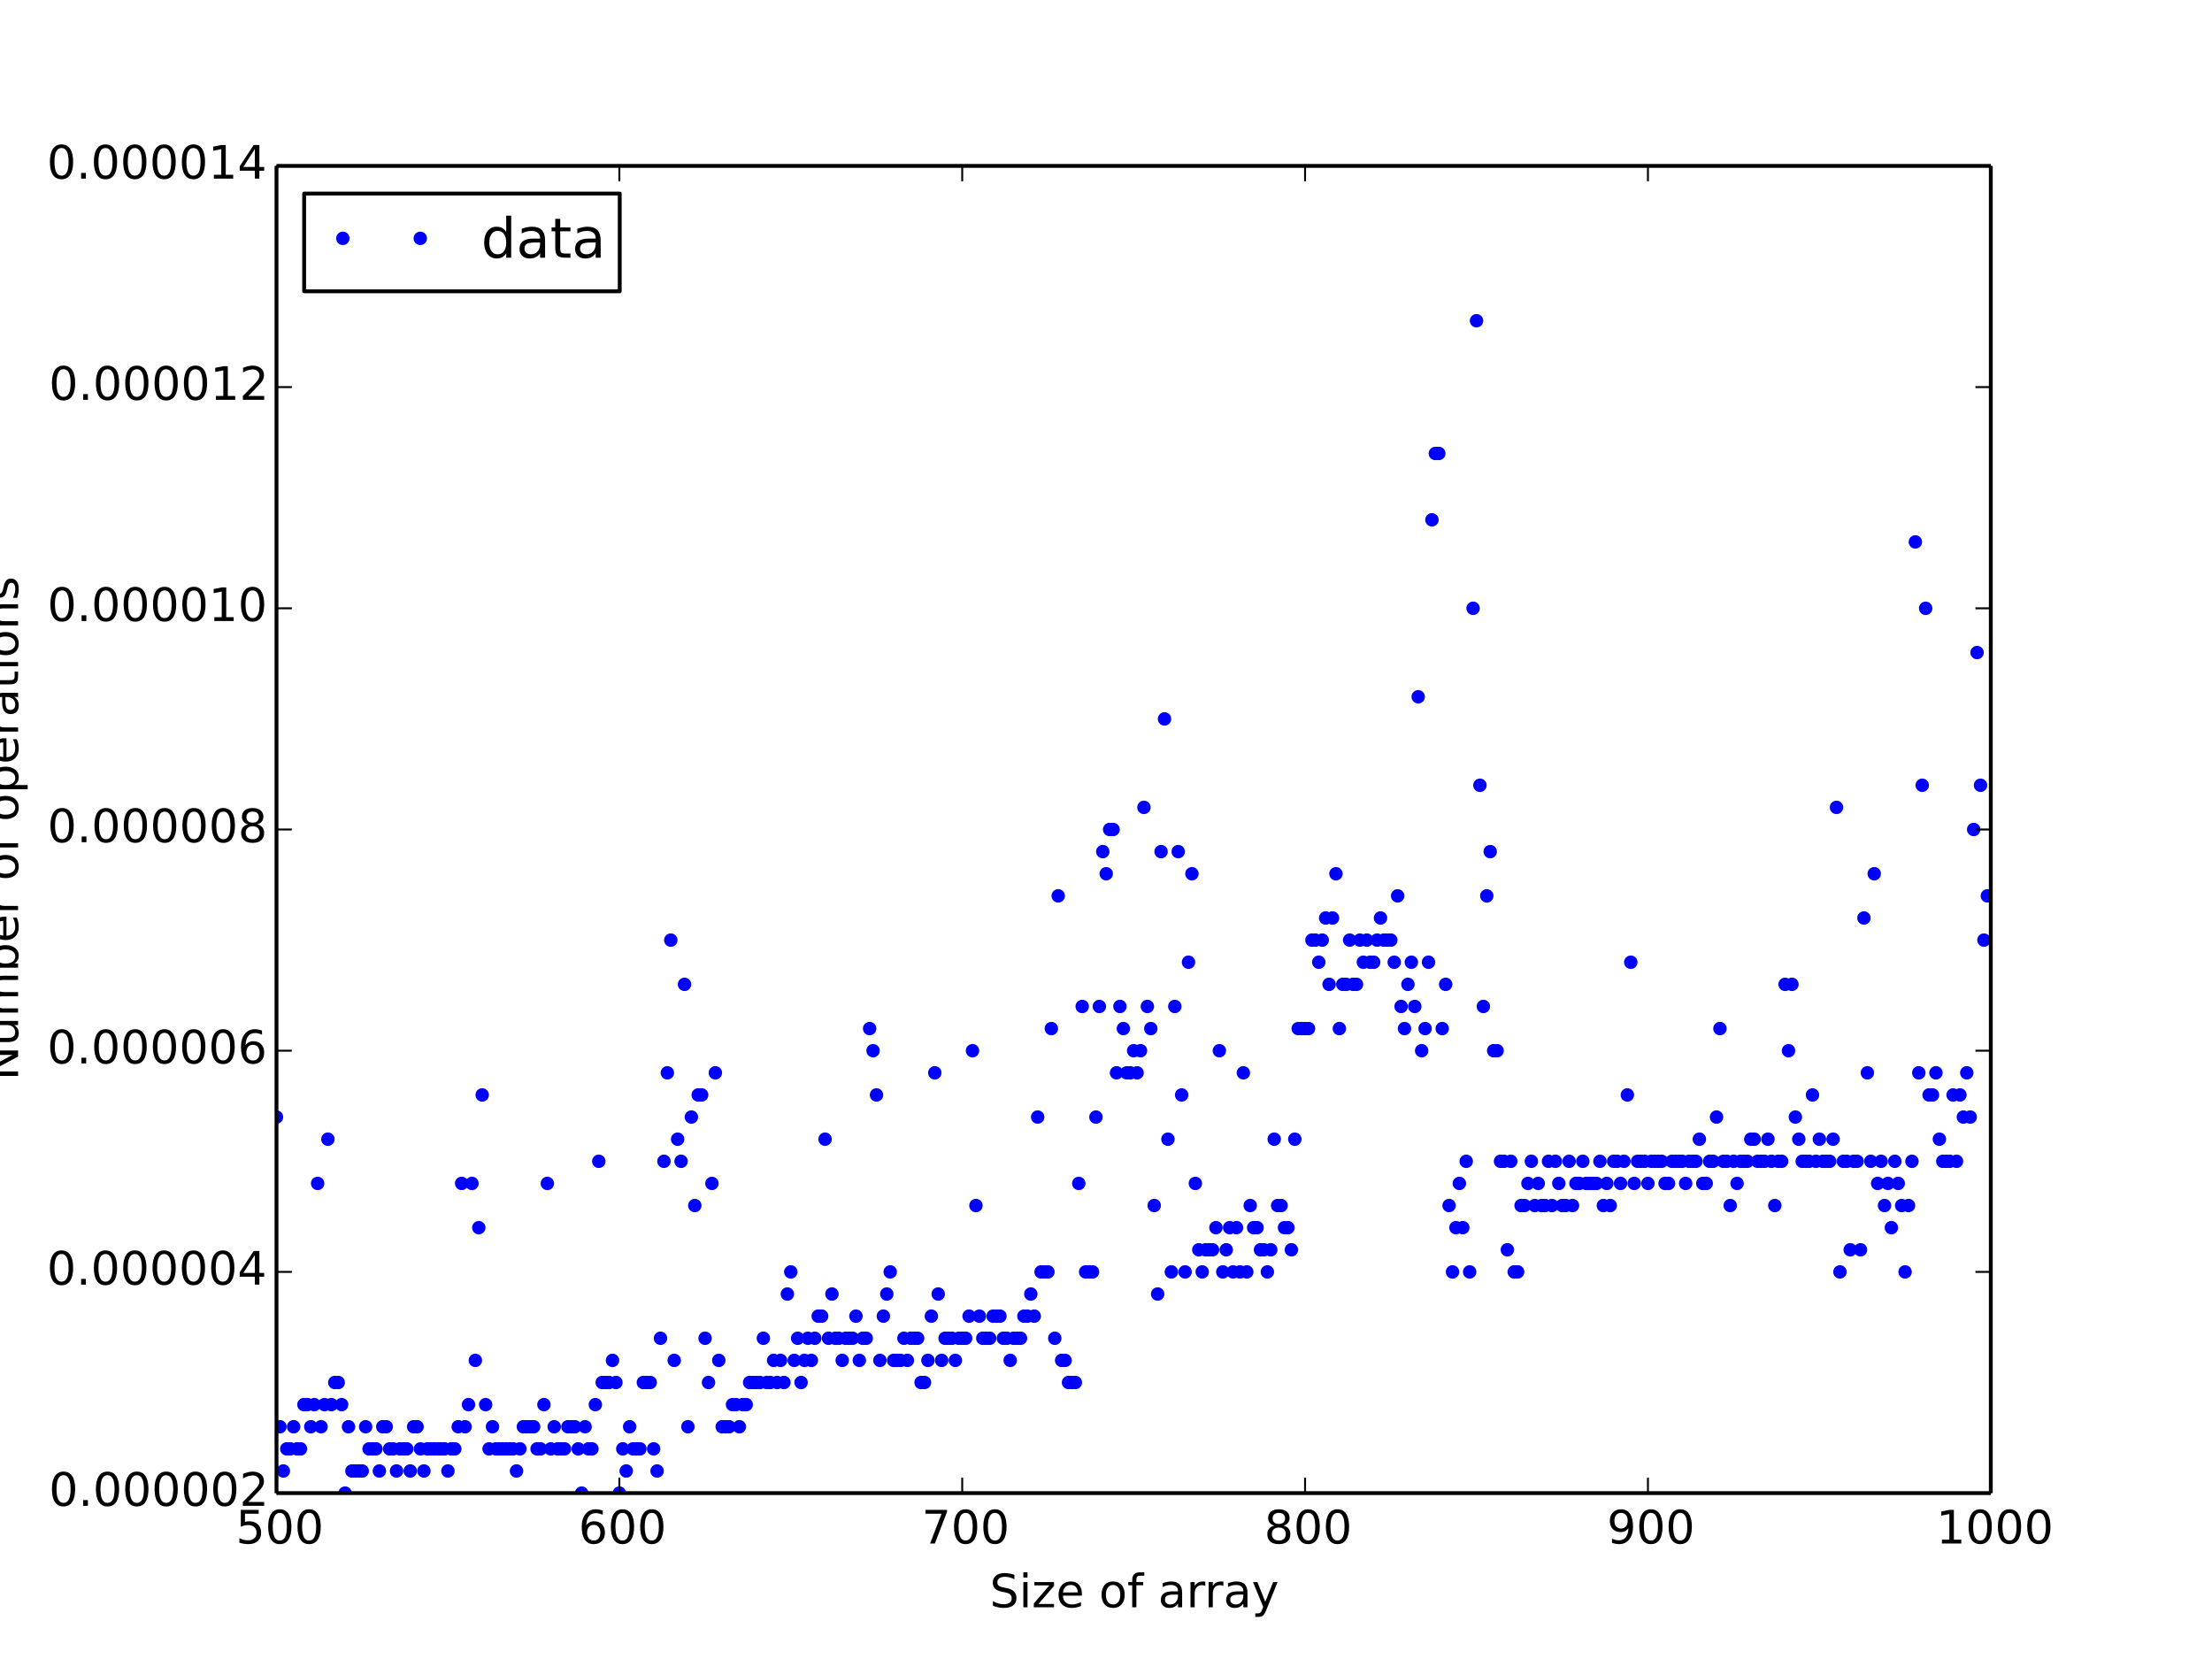 <?xml version="1.0" encoding="utf-8" standalone="no"?>
<!DOCTYPE svg PUBLIC "-//W3C//DTD SVG 1.1//EN"
  "http://www.w3.org/Graphics/SVG/1.1/DTD/svg11.dtd">
<!-- Created with matplotlib (http://matplotlib.org/) -->
<svg height="432pt" version="1.1" viewBox="0 0 576 432" width="576pt" xmlns="http://www.w3.org/2000/svg" xmlns:xlink="http://www.w3.org/1999/xlink">
 <defs>
  <style type="text/css">
*{stroke-linecap:butt;stroke-linejoin:round;}
  </style>
 </defs>
 <g id="figure_1">
  <g id="patch_1">
   <path d="
M0 432
L576 432
L576 0
L0 0
z
" style="fill:#ffffff;"/>
  </g>
  <g id="axes_1">
   <g id="patch_2">
    <path d="
M72 388.8
L518.4 388.8
L518.4 43.2
L72 43.2
z
" style="fill:#ffffff;"/>
   </g>
   <g id="line2d_1">
    <defs>
     <path d="
M0 1.5
C0.398 1.5 0.779 1.342 1.061 1.061
C1.342 0.779 1.5 0.398 1.5 0
C1.5 -0.398 1.342 -0.779 1.061 -1.061
C0.779 -1.342 0.398 -1.5 0 -1.5
C-0.398 -1.5 -0.779 -1.342 -1.061 -1.061
C-1.342 -0.779 -1.5 -0.398 -1.5 0
C-1.5 0.398 -1.342 0.779 -1.061 1.061
C-0.779 1.342 -0.398 1.5 0 1.5
z
" id="m76a7ce5b4a" style="stroke:#0000ff;stroke-width:0.5;"/>
    </defs>
    <g clip-path="url(#p7ff5b81e1d)">
     <use style="fill:#0000ff;stroke:#0000ff;stroke-width:0.5;" x="72.0" xlink:href="#m76a7ce5b4a" y="290.88"/>
     <use style="fill:#0000ff;stroke:#0000ff;stroke-width:0.5;" x="72.893" xlink:href="#m76a7ce5b4a" y="371.52"/>
     <use style="fill:#0000ff;stroke:#0000ff;stroke-width:0.5;" x="73.786" xlink:href="#m76a7ce5b4a" y="383.04"/>
     <use style="fill:#0000ff;stroke:#0000ff;stroke-width:0.5;" x="74.678" xlink:href="#m76a7ce5b4a" y="377.28"/>
     <use style="fill:#0000ff;stroke:#0000ff;stroke-width:0.5;" x="75.571" xlink:href="#m76a7ce5b4a" y="377.28"/>
     <use style="fill:#0000ff;stroke:#0000ff;stroke-width:0.5;" x="76.464" xlink:href="#m76a7ce5b4a" y="371.52"/>
     <use style="fill:#0000ff;stroke:#0000ff;stroke-width:0.5;" x="77.357" xlink:href="#m76a7ce5b4a" y="377.28"/>
     <use style="fill:#0000ff;stroke:#0000ff;stroke-width:0.5;" x="78.25" xlink:href="#m76a7ce5b4a" y="377.28"/>
     <use style="fill:#0000ff;stroke:#0000ff;stroke-width:0.5;" x="79.142" xlink:href="#m76a7ce5b4a" y="365.76"/>
     <use style="fill:#0000ff;stroke:#0000ff;stroke-width:0.5;" x="80.035" xlink:href="#m76a7ce5b4a" y="365.76"/>
     <use style="fill:#0000ff;stroke:#0000ff;stroke-width:0.5;" x="80.928" xlink:href="#m76a7ce5b4a" y="371.52"/>
     <use style="fill:#0000ff;stroke:#0000ff;stroke-width:0.5;" x="81.821" xlink:href="#m76a7ce5b4a" y="365.76"/>
     <use style="fill:#0000ff;stroke:#0000ff;stroke-width:0.5;" x="82.714" xlink:href="#m76a7ce5b4a" y="308.16"/>
     <use style="fill:#0000ff;stroke:#0000ff;stroke-width:0.5;" x="83.606" xlink:href="#m76a7ce5b4a" y="371.52"/>
     <use style="fill:#0000ff;stroke:#0000ff;stroke-width:0.5;" x="84.499" xlink:href="#m76a7ce5b4a" y="365.76"/>
     <use style="fill:#0000ff;stroke:#0000ff;stroke-width:0.5;" x="85.392" xlink:href="#m76a7ce5b4a" y="296.64"/>
     <use style="fill:#0000ff;stroke:#0000ff;stroke-width:0.5;" x="86.285" xlink:href="#m76a7ce5b4a" y="365.76"/>
     <use style="fill:#0000ff;stroke:#0000ff;stroke-width:0.5;" x="87.178" xlink:href="#m76a7ce5b4a" y="360.0"/>
     <use style="fill:#0000ff;stroke:#0000ff;stroke-width:0.5;" x="88.07" xlink:href="#m76a7ce5b4a" y="360.0"/>
     <use style="fill:#0000ff;stroke:#0000ff;stroke-width:0.5;" x="88.963" xlink:href="#m76a7ce5b4a" y="365.76"/>
     <use style="fill:#0000ff;stroke:#0000ff;stroke-width:0.5;" x="89.856" xlink:href="#m76a7ce5b4a" y="388.8"/>
     <use style="fill:#0000ff;stroke:#0000ff;stroke-width:0.5;" x="90.749" xlink:href="#m76a7ce5b4a" y="371.52"/>
     <use style="fill:#0000ff;stroke:#0000ff;stroke-width:0.5;" x="91.642" xlink:href="#m76a7ce5b4a" y="383.04"/>
     <use style="fill:#0000ff;stroke:#0000ff;stroke-width:0.5;" x="92.534" xlink:href="#m76a7ce5b4a" y="383.04"/>
     <use style="fill:#0000ff;stroke:#0000ff;stroke-width:0.5;" x="93.427" xlink:href="#m76a7ce5b4a" y="383.04"/>
     <use style="fill:#0000ff;stroke:#0000ff;stroke-width:0.5;" x="94.32" xlink:href="#m76a7ce5b4a" y="383.04"/>
     <use style="fill:#0000ff;stroke:#0000ff;stroke-width:0.5;" x="95.213" xlink:href="#m76a7ce5b4a" y="371.52"/>
     <use style="fill:#0000ff;stroke:#0000ff;stroke-width:0.5;" x="96.106" xlink:href="#m76a7ce5b4a" y="377.28"/>
     <use style="fill:#0000ff;stroke:#0000ff;stroke-width:0.5;" x="96.998" xlink:href="#m76a7ce5b4a" y="377.28"/>
     <use style="fill:#0000ff;stroke:#0000ff;stroke-width:0.5;" x="97.891" xlink:href="#m76a7ce5b4a" y="377.28"/>
     <use style="fill:#0000ff;stroke:#0000ff;stroke-width:0.5;" x="98.784" xlink:href="#m76a7ce5b4a" y="383.04"/>
     <use style="fill:#0000ff;stroke:#0000ff;stroke-width:0.5;" x="99.677" xlink:href="#m76a7ce5b4a" y="371.52"/>
     <use style="fill:#0000ff;stroke:#0000ff;stroke-width:0.5;" x="100.57" xlink:href="#m76a7ce5b4a" y="371.52"/>
     <use style="fill:#0000ff;stroke:#0000ff;stroke-width:0.5;" x="101.462" xlink:href="#m76a7ce5b4a" y="377.28"/>
     <use style="fill:#0000ff;stroke:#0000ff;stroke-width:0.5;" x="102.355" xlink:href="#m76a7ce5b4a" y="377.28"/>
     <use style="fill:#0000ff;stroke:#0000ff;stroke-width:0.5;" x="103.248" xlink:href="#m76a7ce5b4a" y="383.04"/>
     <use style="fill:#0000ff;stroke:#0000ff;stroke-width:0.5;" x="104.141" xlink:href="#m76a7ce5b4a" y="377.28"/>
     <use style="fill:#0000ff;stroke:#0000ff;stroke-width:0.5;" x="105.034" xlink:href="#m76a7ce5b4a" y="377.28"/>
     <use style="fill:#0000ff;stroke:#0000ff;stroke-width:0.5;" x="105.926" xlink:href="#m76a7ce5b4a" y="377.28"/>
     <use style="fill:#0000ff;stroke:#0000ff;stroke-width:0.5;" x="106.819" xlink:href="#m76a7ce5b4a" y="383.04"/>
     <use style="fill:#0000ff;stroke:#0000ff;stroke-width:0.5;" x="107.712" xlink:href="#m76a7ce5b4a" y="371.52"/>
     <use style="fill:#0000ff;stroke:#0000ff;stroke-width:0.5;" x="108.605" xlink:href="#m76a7ce5b4a" y="371.52"/>
     <use style="fill:#0000ff;stroke:#0000ff;stroke-width:0.5;" x="109.498" xlink:href="#m76a7ce5b4a" y="377.28"/>
     <use style="fill:#0000ff;stroke:#0000ff;stroke-width:0.5;" x="110.39" xlink:href="#m76a7ce5b4a" y="383.04"/>
     <use style="fill:#0000ff;stroke:#0000ff;stroke-width:0.5;" x="111.283" xlink:href="#m76a7ce5b4a" y="377.28"/>
     <use style="fill:#0000ff;stroke:#0000ff;stroke-width:0.5;" x="112.176" xlink:href="#m76a7ce5b4a" y="377.28"/>
     <use style="fill:#0000ff;stroke:#0000ff;stroke-width:0.5;" x="113.069" xlink:href="#m76a7ce5b4a" y="377.28"/>
     <use style="fill:#0000ff;stroke:#0000ff;stroke-width:0.5;" x="113.962" xlink:href="#m76a7ce5b4a" y="377.28"/>
     <use style="fill:#0000ff;stroke:#0000ff;stroke-width:0.5;" x="114.854" xlink:href="#m76a7ce5b4a" y="377.28"/>
     <use style="fill:#0000ff;stroke:#0000ff;stroke-width:0.5;" x="115.747" xlink:href="#m76a7ce5b4a" y="377.28"/>
     <use style="fill:#0000ff;stroke:#0000ff;stroke-width:0.5;" x="116.64" xlink:href="#m76a7ce5b4a" y="383.04"/>
     <use style="fill:#0000ff;stroke:#0000ff;stroke-width:0.5;" x="117.533" xlink:href="#m76a7ce5b4a" y="377.28"/>
     <use style="fill:#0000ff;stroke:#0000ff;stroke-width:0.5;" x="118.426" xlink:href="#m76a7ce5b4a" y="377.28"/>
     <use style="fill:#0000ff;stroke:#0000ff;stroke-width:0.5;" x="119.318" xlink:href="#m76a7ce5b4a" y="371.52"/>
     <use style="fill:#0000ff;stroke:#0000ff;stroke-width:0.5;" x="120.211" xlink:href="#m76a7ce5b4a" y="308.16"/>
     <use style="fill:#0000ff;stroke:#0000ff;stroke-width:0.5;" x="121.104" xlink:href="#m76a7ce5b4a" y="371.52"/>
     <use style="fill:#0000ff;stroke:#0000ff;stroke-width:0.5;" x="121.997" xlink:href="#m76a7ce5b4a" y="365.76"/>
     <use style="fill:#0000ff;stroke:#0000ff;stroke-width:0.5;" x="122.89" xlink:href="#m76a7ce5b4a" y="308.16"/>
     <use style="fill:#0000ff;stroke:#0000ff;stroke-width:0.5;" x="123.782" xlink:href="#m76a7ce5b4a" y="354.24"/>
     <use style="fill:#0000ff;stroke:#0000ff;stroke-width:0.5;" x="124.675" xlink:href="#m76a7ce5b4a" y="319.68"/>
     <use style="fill:#0000ff;stroke:#0000ff;stroke-width:0.5;" x="125.568" xlink:href="#m76a7ce5b4a" y="285.12"/>
     <use style="fill:#0000ff;stroke:#0000ff;stroke-width:0.5;" x="126.461" xlink:href="#m76a7ce5b4a" y="365.76"/>
     <use style="fill:#0000ff;stroke:#0000ff;stroke-width:0.5;" x="127.354" xlink:href="#m76a7ce5b4a" y="377.28"/>
     <use style="fill:#0000ff;stroke:#0000ff;stroke-width:0.5;" x="128.246" xlink:href="#m76a7ce5b4a" y="371.52"/>
     <use style="fill:#0000ff;stroke:#0000ff;stroke-width:0.5;" x="129.139" xlink:href="#m76a7ce5b4a" y="377.28"/>
     <use style="fill:#0000ff;stroke:#0000ff;stroke-width:0.5;" x="130.032" xlink:href="#m76a7ce5b4a" y="377.28"/>
     <use style="fill:#0000ff;stroke:#0000ff;stroke-width:0.5;" x="130.925" xlink:href="#m76a7ce5b4a" y="377.28"/>
     <use style="fill:#0000ff;stroke:#0000ff;stroke-width:0.5;" x="131.818" xlink:href="#m76a7ce5b4a" y="377.28"/>
     <use style="fill:#0000ff;stroke:#0000ff;stroke-width:0.5;" x="132.71" xlink:href="#m76a7ce5b4a" y="377.28"/>
     <use style="fill:#0000ff;stroke:#0000ff;stroke-width:0.5;" x="133.603" xlink:href="#m76a7ce5b4a" y="377.28"/>
     <use style="fill:#0000ff;stroke:#0000ff;stroke-width:0.5;" x="134.496" xlink:href="#m76a7ce5b4a" y="383.04"/>
     <use style="fill:#0000ff;stroke:#0000ff;stroke-width:0.5;" x="135.389" xlink:href="#m76a7ce5b4a" y="377.28"/>
     <use style="fill:#0000ff;stroke:#0000ff;stroke-width:0.5;" x="136.282" xlink:href="#m76a7ce5b4a" y="371.52"/>
     <use style="fill:#0000ff;stroke:#0000ff;stroke-width:0.5;" x="137.174" xlink:href="#m76a7ce5b4a" y="371.52"/>
     <use style="fill:#0000ff;stroke:#0000ff;stroke-width:0.5;" x="138.067" xlink:href="#m76a7ce5b4a" y="371.52"/>
     <use style="fill:#0000ff;stroke:#0000ff;stroke-width:0.5;" x="138.96" xlink:href="#m76a7ce5b4a" y="371.52"/>
     <use style="fill:#0000ff;stroke:#0000ff;stroke-width:0.5;" x="139.853" xlink:href="#m76a7ce5b4a" y="377.28"/>
     <use style="fill:#0000ff;stroke:#0000ff;stroke-width:0.5;" x="140.746" xlink:href="#m76a7ce5b4a" y="377.28"/>
     <use style="fill:#0000ff;stroke:#0000ff;stroke-width:0.5;" x="141.638" xlink:href="#m76a7ce5b4a" y="365.76"/>
     <use style="fill:#0000ff;stroke:#0000ff;stroke-width:0.5;" x="142.531" xlink:href="#m76a7ce5b4a" y="308.16"/>
     <use style="fill:#0000ff;stroke:#0000ff;stroke-width:0.5;" x="143.424" xlink:href="#m76a7ce5b4a" y="377.28"/>
     <use style="fill:#0000ff;stroke:#0000ff;stroke-width:0.5;" x="144.317" xlink:href="#m76a7ce5b4a" y="371.52"/>
     <use style="fill:#0000ff;stroke:#0000ff;stroke-width:0.5;" x="145.21" xlink:href="#m76a7ce5b4a" y="377.28"/>
     <use style="fill:#0000ff;stroke:#0000ff;stroke-width:0.5;" x="146.102" xlink:href="#m76a7ce5b4a" y="377.28"/>
     <use style="fill:#0000ff;stroke:#0000ff;stroke-width:0.5;" x="146.995" xlink:href="#m76a7ce5b4a" y="377.28"/>
     <use style="fill:#0000ff;stroke:#0000ff;stroke-width:0.5;" x="147.888" xlink:href="#m76a7ce5b4a" y="371.52"/>
     <use style="fill:#0000ff;stroke:#0000ff;stroke-width:0.5;" x="148.781" xlink:href="#m76a7ce5b4a" y="371.52"/>
     <use style="fill:#0000ff;stroke:#0000ff;stroke-width:0.5;" x="149.674" xlink:href="#m76a7ce5b4a" y="371.52"/>
     <use style="fill:#0000ff;stroke:#0000ff;stroke-width:0.5;" x="150.566" xlink:href="#m76a7ce5b4a" y="377.28"/>
     <use style="fill:#0000ff;stroke:#0000ff;stroke-width:0.5;" x="151.459" xlink:href="#m76a7ce5b4a" y="388.8"/>
     <use style="fill:#0000ff;stroke:#0000ff;stroke-width:0.5;" x="152.352" xlink:href="#m76a7ce5b4a" y="371.52"/>
     <use style="fill:#0000ff;stroke:#0000ff;stroke-width:0.5;" x="153.245" xlink:href="#m76a7ce5b4a" y="377.28"/>
     <use style="fill:#0000ff;stroke:#0000ff;stroke-width:0.5;" x="154.138" xlink:href="#m76a7ce5b4a" y="377.28"/>
     <use style="fill:#0000ff;stroke:#0000ff;stroke-width:0.5;" x="155.03" xlink:href="#m76a7ce5b4a" y="365.76"/>
     <use style="fill:#0000ff;stroke:#0000ff;stroke-width:0.5;" x="155.923" xlink:href="#m76a7ce5b4a" y="302.4"/>
     <use style="fill:#0000ff;stroke:#0000ff;stroke-width:0.5;" x="156.816" xlink:href="#m76a7ce5b4a" y="360.0"/>
     <use style="fill:#0000ff;stroke:#0000ff;stroke-width:0.5;" x="157.709" xlink:href="#m76a7ce5b4a" y="360.0"/>
     <use style="fill:#0000ff;stroke:#0000ff;stroke-width:0.5;" x="158.602" xlink:href="#m76a7ce5b4a" y="360.0"/>
     <use style="fill:#0000ff;stroke:#0000ff;stroke-width:0.5;" x="159.494" xlink:href="#m76a7ce5b4a" y="354.24"/>
     <use style="fill:#0000ff;stroke:#0000ff;stroke-width:0.5;" x="160.387" xlink:href="#m76a7ce5b4a" y="360.0"/>
     <use style="fill:#0000ff;stroke:#0000ff;stroke-width:0.5;" x="161.28" xlink:href="#m76a7ce5b4a" y="388.8"/>
     <use style="fill:#0000ff;stroke:#0000ff;stroke-width:0.5;" x="162.173" xlink:href="#m76a7ce5b4a" y="377.28"/>
     <use style="fill:#0000ff;stroke:#0000ff;stroke-width:0.5;" x="163.066" xlink:href="#m76a7ce5b4a" y="383.04"/>
     <use style="fill:#0000ff;stroke:#0000ff;stroke-width:0.5;" x="163.958" xlink:href="#m76a7ce5b4a" y="371.52"/>
     <use style="fill:#0000ff;stroke:#0000ff;stroke-width:0.5;" x="164.851" xlink:href="#m76a7ce5b4a" y="377.28"/>
     <use style="fill:#0000ff;stroke:#0000ff;stroke-width:0.5;" x="165.744" xlink:href="#m76a7ce5b4a" y="377.28"/>
     <use style="fill:#0000ff;stroke:#0000ff;stroke-width:0.5;" x="166.637" xlink:href="#m76a7ce5b4a" y="377.28"/>
     <use style="fill:#0000ff;stroke:#0000ff;stroke-width:0.5;" x="167.53" xlink:href="#m76a7ce5b4a" y="360.0"/>
     <use style="fill:#0000ff;stroke:#0000ff;stroke-width:0.5;" x="168.422" xlink:href="#m76a7ce5b4a" y="360.0"/>
     <use style="fill:#0000ff;stroke:#0000ff;stroke-width:0.5;" x="169.315" xlink:href="#m76a7ce5b4a" y="360.0"/>
     <use style="fill:#0000ff;stroke:#0000ff;stroke-width:0.5;" x="170.208" xlink:href="#m76a7ce5b4a" y="377.28"/>
     <use style="fill:#0000ff;stroke:#0000ff;stroke-width:0.5;" x="171.101" xlink:href="#m76a7ce5b4a" y="383.04"/>
     <use style="fill:#0000ff;stroke:#0000ff;stroke-width:0.5;" x="171.994" xlink:href="#m76a7ce5b4a" y="348.48"/>
     <use style="fill:#0000ff;stroke:#0000ff;stroke-width:0.5;" x="172.886" xlink:href="#m76a7ce5b4a" y="302.4"/>
     <use style="fill:#0000ff;stroke:#0000ff;stroke-width:0.5;" x="173.779" xlink:href="#m76a7ce5b4a" y="279.36"/>
     <use style="fill:#0000ff;stroke:#0000ff;stroke-width:0.5;" x="174.672" xlink:href="#m76a7ce5b4a" y="244.8"/>
     <use style="fill:#0000ff;stroke:#0000ff;stroke-width:0.5;" x="175.565" xlink:href="#m76a7ce5b4a" y="354.24"/>
     <use style="fill:#0000ff;stroke:#0000ff;stroke-width:0.5;" x="176.458" xlink:href="#m76a7ce5b4a" y="296.64"/>
     <use style="fill:#0000ff;stroke:#0000ff;stroke-width:0.5;" x="177.35" xlink:href="#m76a7ce5b4a" y="302.4"/>
     <use style="fill:#0000ff;stroke:#0000ff;stroke-width:0.5;" x="178.243" xlink:href="#m76a7ce5b4a" y="256.32"/>
     <use style="fill:#0000ff;stroke:#0000ff;stroke-width:0.5;" x="179.136" xlink:href="#m76a7ce5b4a" y="371.52"/>
     <use style="fill:#0000ff;stroke:#0000ff;stroke-width:0.5;" x="180.029" xlink:href="#m76a7ce5b4a" y="290.88"/>
     <use style="fill:#0000ff;stroke:#0000ff;stroke-width:0.5;" x="180.922" xlink:href="#m76a7ce5b4a" y="313.92"/>
     <use style="fill:#0000ff;stroke:#0000ff;stroke-width:0.5;" x="181.814" xlink:href="#m76a7ce5b4a" y="285.12"/>
     <use style="fill:#0000ff;stroke:#0000ff;stroke-width:0.5;" x="182.707" xlink:href="#m76a7ce5b4a" y="285.12"/>
     <use style="fill:#0000ff;stroke:#0000ff;stroke-width:0.5;" x="183.6" xlink:href="#m76a7ce5b4a" y="348.48"/>
     <use style="fill:#0000ff;stroke:#0000ff;stroke-width:0.5;" x="184.493" xlink:href="#m76a7ce5b4a" y="360.0"/>
     <use style="fill:#0000ff;stroke:#0000ff;stroke-width:0.5;" x="185.386" xlink:href="#m76a7ce5b4a" y="308.16"/>
     <use style="fill:#0000ff;stroke:#0000ff;stroke-width:0.5;" x="186.278" xlink:href="#m76a7ce5b4a" y="279.36"/>
     <use style="fill:#0000ff;stroke:#0000ff;stroke-width:0.5;" x="187.171" xlink:href="#m76a7ce5b4a" y="354.24"/>
     <use style="fill:#0000ff;stroke:#0000ff;stroke-width:0.5;" x="188.064" xlink:href="#m76a7ce5b4a" y="371.52"/>
     <use style="fill:#0000ff;stroke:#0000ff;stroke-width:0.5;" x="188.957" xlink:href="#m76a7ce5b4a" y="371.52"/>
     <use style="fill:#0000ff;stroke:#0000ff;stroke-width:0.5;" x="189.85" xlink:href="#m76a7ce5b4a" y="371.52"/>
     <use style="fill:#0000ff;stroke:#0000ff;stroke-width:0.5;" x="190.742" xlink:href="#m76a7ce5b4a" y="365.76"/>
     <use style="fill:#0000ff;stroke:#0000ff;stroke-width:0.5;" x="191.635" xlink:href="#m76a7ce5b4a" y="365.76"/>
     <use style="fill:#0000ff;stroke:#0000ff;stroke-width:0.5;" x="192.528" xlink:href="#m76a7ce5b4a" y="371.52"/>
     <use style="fill:#0000ff;stroke:#0000ff;stroke-width:0.5;" x="193.421" xlink:href="#m76a7ce5b4a" y="365.76"/>
     <use style="fill:#0000ff;stroke:#0000ff;stroke-width:0.5;" x="194.314" xlink:href="#m76a7ce5b4a" y="365.76"/>
     <use style="fill:#0000ff;stroke:#0000ff;stroke-width:0.5;" x="195.206" xlink:href="#m76a7ce5b4a" y="360.0"/>
     <use style="fill:#0000ff;stroke:#0000ff;stroke-width:0.5;" x="196.099" xlink:href="#m76a7ce5b4a" y="360.0"/>
     <use style="fill:#0000ff;stroke:#0000ff;stroke-width:0.5;" x="196.992" xlink:href="#m76a7ce5b4a" y="360.0"/>
     <use style="fill:#0000ff;stroke:#0000ff;stroke-width:0.5;" x="197.885" xlink:href="#m76a7ce5b4a" y="360.0"/>
     <use style="fill:#0000ff;stroke:#0000ff;stroke-width:0.5;" x="198.778" xlink:href="#m76a7ce5b4a" y="348.48"/>
     <use style="fill:#0000ff;stroke:#0000ff;stroke-width:0.5;" x="199.67" xlink:href="#m76a7ce5b4a" y="360.0"/>
     <use style="fill:#0000ff;stroke:#0000ff;stroke-width:0.5;" x="200.563" xlink:href="#m76a7ce5b4a" y="360.0"/>
     <use style="fill:#0000ff;stroke:#0000ff;stroke-width:0.5;" x="201.456" xlink:href="#m76a7ce5b4a" y="354.24"/>
     <use style="fill:#0000ff;stroke:#0000ff;stroke-width:0.5;" x="202.349" xlink:href="#m76a7ce5b4a" y="360.0"/>
     <use style="fill:#0000ff;stroke:#0000ff;stroke-width:0.5;" x="203.242" xlink:href="#m76a7ce5b4a" y="354.24"/>
     <use style="fill:#0000ff;stroke:#0000ff;stroke-width:0.5;" x="204.134" xlink:href="#m76a7ce5b4a" y="360.0"/>
     <use style="fill:#0000ff;stroke:#0000ff;stroke-width:0.5;" x="205.027" xlink:href="#m76a7ce5b4a" y="336.96"/>
     <use style="fill:#0000ff;stroke:#0000ff;stroke-width:0.5;" x="205.92" xlink:href="#m76a7ce5b4a" y="331.2"/>
     <use style="fill:#0000ff;stroke:#0000ff;stroke-width:0.5;" x="206.813" xlink:href="#m76a7ce5b4a" y="354.24"/>
     <use style="fill:#0000ff;stroke:#0000ff;stroke-width:0.5;" x="207.706" xlink:href="#m76a7ce5b4a" y="348.48"/>
     <use style="fill:#0000ff;stroke:#0000ff;stroke-width:0.5;" x="208.598" xlink:href="#m76a7ce5b4a" y="360.0"/>
     <use style="fill:#0000ff;stroke:#0000ff;stroke-width:0.5;" x="209.491" xlink:href="#m76a7ce5b4a" y="354.24"/>
     <use style="fill:#0000ff;stroke:#0000ff;stroke-width:0.5;" x="210.384" xlink:href="#m76a7ce5b4a" y="348.48"/>
     <use style="fill:#0000ff;stroke:#0000ff;stroke-width:0.5;" x="211.277" xlink:href="#m76a7ce5b4a" y="354.24"/>
     <use style="fill:#0000ff;stroke:#0000ff;stroke-width:0.5;" x="212.17" xlink:href="#m76a7ce5b4a" y="348.48"/>
     <use style="fill:#0000ff;stroke:#0000ff;stroke-width:0.5;" x="213.062" xlink:href="#m76a7ce5b4a" y="342.72"/>
     <use style="fill:#0000ff;stroke:#0000ff;stroke-width:0.5;" x="213.955" xlink:href="#m76a7ce5b4a" y="342.72"/>
     <use style="fill:#0000ff;stroke:#0000ff;stroke-width:0.5;" x="214.848" xlink:href="#m76a7ce5b4a" y="296.64"/>
     <use style="fill:#0000ff;stroke:#0000ff;stroke-width:0.5;" x="215.741" xlink:href="#m76a7ce5b4a" y="348.48"/>
     <use style="fill:#0000ff;stroke:#0000ff;stroke-width:0.5;" x="216.634" xlink:href="#m76a7ce5b4a" y="336.96"/>
     <use style="fill:#0000ff;stroke:#0000ff;stroke-width:0.5;" x="217.526" xlink:href="#m76a7ce5b4a" y="348.48"/>
     <use style="fill:#0000ff;stroke:#0000ff;stroke-width:0.5;" x="218.419" xlink:href="#m76a7ce5b4a" y="348.48"/>
     <use style="fill:#0000ff;stroke:#0000ff;stroke-width:0.5;" x="219.312" xlink:href="#m76a7ce5b4a" y="354.24"/>
     <use style="fill:#0000ff;stroke:#0000ff;stroke-width:0.5;" x="220.205" xlink:href="#m76a7ce5b4a" y="348.48"/>
     <use style="fill:#0000ff;stroke:#0000ff;stroke-width:0.5;" x="221.098" xlink:href="#m76a7ce5b4a" y="348.48"/>
     <use style="fill:#0000ff;stroke:#0000ff;stroke-width:0.5;" x="221.99" xlink:href="#m76a7ce5b4a" y="348.48"/>
     <use style="fill:#0000ff;stroke:#0000ff;stroke-width:0.5;" x="222.883" xlink:href="#m76a7ce5b4a" y="342.72"/>
     <use style="fill:#0000ff;stroke:#0000ff;stroke-width:0.5;" x="223.776" xlink:href="#m76a7ce5b4a" y="354.24"/>
     <use style="fill:#0000ff;stroke:#0000ff;stroke-width:0.5;" x="224.669" xlink:href="#m76a7ce5b4a" y="348.48"/>
     <use style="fill:#0000ff;stroke:#0000ff;stroke-width:0.5;" x="225.562" xlink:href="#m76a7ce5b4a" y="348.48"/>
     <use style="fill:#0000ff;stroke:#0000ff;stroke-width:0.5;" x="226.454" xlink:href="#m76a7ce5b4a" y="267.84"/>
     <use style="fill:#0000ff;stroke:#0000ff;stroke-width:0.5;" x="227.347" xlink:href="#m76a7ce5b4a" y="273.6"/>
     <use style="fill:#0000ff;stroke:#0000ff;stroke-width:0.5;" x="228.24" xlink:href="#m76a7ce5b4a" y="285.12"/>
     <use style="fill:#0000ff;stroke:#0000ff;stroke-width:0.5;" x="229.133" xlink:href="#m76a7ce5b4a" y="354.24"/>
     <use style="fill:#0000ff;stroke:#0000ff;stroke-width:0.5;" x="230.026" xlink:href="#m76a7ce5b4a" y="342.72"/>
     <use style="fill:#0000ff;stroke:#0000ff;stroke-width:0.5;" x="230.918" xlink:href="#m76a7ce5b4a" y="336.96"/>
     <use style="fill:#0000ff;stroke:#0000ff;stroke-width:0.5;" x="231.811" xlink:href="#m76a7ce5b4a" y="331.2"/>
     <use style="fill:#0000ff;stroke:#0000ff;stroke-width:0.5;" x="232.704" xlink:href="#m76a7ce5b4a" y="354.24"/>
     <use style="fill:#0000ff;stroke:#0000ff;stroke-width:0.5;" x="233.597" xlink:href="#m76a7ce5b4a" y="354.24"/>
     <use style="fill:#0000ff;stroke:#0000ff;stroke-width:0.5;" x="234.49" xlink:href="#m76a7ce5b4a" y="354.24"/>
     <use style="fill:#0000ff;stroke:#0000ff;stroke-width:0.5;" x="235.382" xlink:href="#m76a7ce5b4a" y="348.48"/>
     <use style="fill:#0000ff;stroke:#0000ff;stroke-width:0.5;" x="236.275" xlink:href="#m76a7ce5b4a" y="354.24"/>
     <use style="fill:#0000ff;stroke:#0000ff;stroke-width:0.5;" x="237.168" xlink:href="#m76a7ce5b4a" y="348.48"/>
     <use style="fill:#0000ff;stroke:#0000ff;stroke-width:0.5;" x="238.061" xlink:href="#m76a7ce5b4a" y="348.48"/>
     <use style="fill:#0000ff;stroke:#0000ff;stroke-width:0.5;" x="238.954" xlink:href="#m76a7ce5b4a" y="348.48"/>
     <use style="fill:#0000ff;stroke:#0000ff;stroke-width:0.5;" x="239.846" xlink:href="#m76a7ce5b4a" y="360.0"/>
     <use style="fill:#0000ff;stroke:#0000ff;stroke-width:0.5;" x="240.739" xlink:href="#m76a7ce5b4a" y="360.0"/>
     <use style="fill:#0000ff;stroke:#0000ff;stroke-width:0.5;" x="241.632" xlink:href="#m76a7ce5b4a" y="354.24"/>
     <use style="fill:#0000ff;stroke:#0000ff;stroke-width:0.5;" x="242.525" xlink:href="#m76a7ce5b4a" y="342.72"/>
     <use style="fill:#0000ff;stroke:#0000ff;stroke-width:0.5;" x="243.418" xlink:href="#m76a7ce5b4a" y="279.36"/>
     <use style="fill:#0000ff;stroke:#0000ff;stroke-width:0.5;" x="244.31" xlink:href="#m76a7ce5b4a" y="336.96"/>
     <use style="fill:#0000ff;stroke:#0000ff;stroke-width:0.5;" x="245.203" xlink:href="#m76a7ce5b4a" y="354.24"/>
     <use style="fill:#0000ff;stroke:#0000ff;stroke-width:0.5;" x="246.096" xlink:href="#m76a7ce5b4a" y="348.48"/>
     <use style="fill:#0000ff;stroke:#0000ff;stroke-width:0.5;" x="246.989" xlink:href="#m76a7ce5b4a" y="348.48"/>
     <use style="fill:#0000ff;stroke:#0000ff;stroke-width:0.5;" x="247.882" xlink:href="#m76a7ce5b4a" y="348.48"/>
     <use style="fill:#0000ff;stroke:#0000ff;stroke-width:0.5;" x="248.774" xlink:href="#m76a7ce5b4a" y="354.24"/>
     <use style="fill:#0000ff;stroke:#0000ff;stroke-width:0.5;" x="249.667" xlink:href="#m76a7ce5b4a" y="348.48"/>
     <use style="fill:#0000ff;stroke:#0000ff;stroke-width:0.5;" x="250.56" xlink:href="#m76a7ce5b4a" y="348.48"/>
     <use style="fill:#0000ff;stroke:#0000ff;stroke-width:0.5;" x="251.453" xlink:href="#m76a7ce5b4a" y="348.48"/>
     <use style="fill:#0000ff;stroke:#0000ff;stroke-width:0.5;" x="252.346" xlink:href="#m76a7ce5b4a" y="342.72"/>
     <use style="fill:#0000ff;stroke:#0000ff;stroke-width:0.5;" x="253.238" xlink:href="#m76a7ce5b4a" y="273.6"/>
     <use style="fill:#0000ff;stroke:#0000ff;stroke-width:0.5;" x="254.131" xlink:href="#m76a7ce5b4a" y="313.92"/>
     <use style="fill:#0000ff;stroke:#0000ff;stroke-width:0.5;" x="255.024" xlink:href="#m76a7ce5b4a" y="342.72"/>
     <use style="fill:#0000ff;stroke:#0000ff;stroke-width:0.5;" x="255.917" xlink:href="#m76a7ce5b4a" y="348.48"/>
     <use style="fill:#0000ff;stroke:#0000ff;stroke-width:0.5;" x="256.81" xlink:href="#m76a7ce5b4a" y="348.48"/>
     <use style="fill:#0000ff;stroke:#0000ff;stroke-width:0.5;" x="257.702" xlink:href="#m76a7ce5b4a" y="348.48"/>
     <use style="fill:#0000ff;stroke:#0000ff;stroke-width:0.5;" x="258.595" xlink:href="#m76a7ce5b4a" y="342.72"/>
     <use style="fill:#0000ff;stroke:#0000ff;stroke-width:0.5;" x="259.488" xlink:href="#m76a7ce5b4a" y="342.72"/>
     <use style="fill:#0000ff;stroke:#0000ff;stroke-width:0.5;" x="260.381" xlink:href="#m76a7ce5b4a" y="342.72"/>
     <use style="fill:#0000ff;stroke:#0000ff;stroke-width:0.5;" x="261.274" xlink:href="#m76a7ce5b4a" y="348.48"/>
     <use style="fill:#0000ff;stroke:#0000ff;stroke-width:0.5;" x="262.166" xlink:href="#m76a7ce5b4a" y="348.48"/>
     <use style="fill:#0000ff;stroke:#0000ff;stroke-width:0.5;" x="263.059" xlink:href="#m76a7ce5b4a" y="354.24"/>
     <use style="fill:#0000ff;stroke:#0000ff;stroke-width:0.5;" x="263.952" xlink:href="#m76a7ce5b4a" y="348.48"/>
     <use style="fill:#0000ff;stroke:#0000ff;stroke-width:0.5;" x="264.845" xlink:href="#m76a7ce5b4a" y="348.48"/>
     <use style="fill:#0000ff;stroke:#0000ff;stroke-width:0.5;" x="265.738" xlink:href="#m76a7ce5b4a" y="348.48"/>
     <use style="fill:#0000ff;stroke:#0000ff;stroke-width:0.5;" x="266.63" xlink:href="#m76a7ce5b4a" y="342.72"/>
     <use style="fill:#0000ff;stroke:#0000ff;stroke-width:0.5;" x="267.523" xlink:href="#m76a7ce5b4a" y="342.72"/>
     <use style="fill:#0000ff;stroke:#0000ff;stroke-width:0.5;" x="268.416" xlink:href="#m76a7ce5b4a" y="336.96"/>
     <use style="fill:#0000ff;stroke:#0000ff;stroke-width:0.5;" x="269.309" xlink:href="#m76a7ce5b4a" y="342.72"/>
     <use style="fill:#0000ff;stroke:#0000ff;stroke-width:0.5;" x="270.202" xlink:href="#m76a7ce5b4a" y="290.88"/>
     <use style="fill:#0000ff;stroke:#0000ff;stroke-width:0.5;" x="271.094" xlink:href="#m76a7ce5b4a" y="331.2"/>
     <use style="fill:#0000ff;stroke:#0000ff;stroke-width:0.5;" x="271.987" xlink:href="#m76a7ce5b4a" y="331.2"/>
     <use style="fill:#0000ff;stroke:#0000ff;stroke-width:0.5;" x="272.88" xlink:href="#m76a7ce5b4a" y="331.2"/>
     <use style="fill:#0000ff;stroke:#0000ff;stroke-width:0.5;" x="273.773" xlink:href="#m76a7ce5b4a" y="267.84"/>
     <use style="fill:#0000ff;stroke:#0000ff;stroke-width:0.5;" x="274.666" xlink:href="#m76a7ce5b4a" y="348.48"/>
     <use style="fill:#0000ff;stroke:#0000ff;stroke-width:0.5;" x="275.558" xlink:href="#m76a7ce5b4a" y="233.28"/>
     <use style="fill:#0000ff;stroke:#0000ff;stroke-width:0.5;" x="276.451" xlink:href="#m76a7ce5b4a" y="354.24"/>
     <use style="fill:#0000ff;stroke:#0000ff;stroke-width:0.5;" x="277.344" xlink:href="#m76a7ce5b4a" y="354.24"/>
     <use style="fill:#0000ff;stroke:#0000ff;stroke-width:0.5;" x="278.237" xlink:href="#m76a7ce5b4a" y="360.0"/>
     <use style="fill:#0000ff;stroke:#0000ff;stroke-width:0.5;" x="279.13" xlink:href="#m76a7ce5b4a" y="360.0"/>
     <use style="fill:#0000ff;stroke:#0000ff;stroke-width:0.5;" x="280.022" xlink:href="#m76a7ce5b4a" y="360.0"/>
     <use style="fill:#0000ff;stroke:#0000ff;stroke-width:0.5;" x="280.915" xlink:href="#m76a7ce5b4a" y="308.16"/>
     <use style="fill:#0000ff;stroke:#0000ff;stroke-width:0.5;" x="281.808" xlink:href="#m76a7ce5b4a" y="262.08"/>
     <use style="fill:#0000ff;stroke:#0000ff;stroke-width:0.5;" x="282.701" xlink:href="#m76a7ce5b4a" y="331.2"/>
     <use style="fill:#0000ff;stroke:#0000ff;stroke-width:0.5;" x="283.594" xlink:href="#m76a7ce5b4a" y="331.2"/>
     <use style="fill:#0000ff;stroke:#0000ff;stroke-width:0.5;" x="284.486" xlink:href="#m76a7ce5b4a" y="331.2"/>
     <use style="fill:#0000ff;stroke:#0000ff;stroke-width:0.5;" x="285.379" xlink:href="#m76a7ce5b4a" y="290.88"/>
     <use style="fill:#0000ff;stroke:#0000ff;stroke-width:0.5;" x="286.272" xlink:href="#m76a7ce5b4a" y="262.08"/>
     <use style="fill:#0000ff;stroke:#0000ff;stroke-width:0.5;" x="287.165" xlink:href="#m76a7ce5b4a" y="221.76"/>
     <use style="fill:#0000ff;stroke:#0000ff;stroke-width:0.5;" x="288.058" xlink:href="#m76a7ce5b4a" y="227.52"/>
     <use style="fill:#0000ff;stroke:#0000ff;stroke-width:0.5;" x="288.95" xlink:href="#m76a7ce5b4a" y="216.0"/>
     <use style="fill:#0000ff;stroke:#0000ff;stroke-width:0.5;" x="289.843" xlink:href="#m76a7ce5b4a" y="216.0"/>
     <use style="fill:#0000ff;stroke:#0000ff;stroke-width:0.5;" x="290.736" xlink:href="#m76a7ce5b4a" y="279.36"/>
     <use style="fill:#0000ff;stroke:#0000ff;stroke-width:0.5;" x="291.629" xlink:href="#m76a7ce5b4a" y="262.08"/>
     <use style="fill:#0000ff;stroke:#0000ff;stroke-width:0.5;" x="292.522" xlink:href="#m76a7ce5b4a" y="267.84"/>
     <use style="fill:#0000ff;stroke:#0000ff;stroke-width:0.5;" x="293.414" xlink:href="#m76a7ce5b4a" y="279.36"/>
     <use style="fill:#0000ff;stroke:#0000ff;stroke-width:0.5;" x="294.307" xlink:href="#m76a7ce5b4a" y="279.36"/>
     <use style="fill:#0000ff;stroke:#0000ff;stroke-width:0.5;" x="295.2" xlink:href="#m76a7ce5b4a" y="273.6"/>
     <use style="fill:#0000ff;stroke:#0000ff;stroke-width:0.5;" x="296.093" xlink:href="#m76a7ce5b4a" y="279.36"/>
     <use style="fill:#0000ff;stroke:#0000ff;stroke-width:0.5;" x="296.986" xlink:href="#m76a7ce5b4a" y="273.6"/>
     <use style="fill:#0000ff;stroke:#0000ff;stroke-width:0.5;" x="297.878" xlink:href="#m76a7ce5b4a" y="210.24"/>
     <use style="fill:#0000ff;stroke:#0000ff;stroke-width:0.5;" x="298.771" xlink:href="#m76a7ce5b4a" y="262.08"/>
     <use style="fill:#0000ff;stroke:#0000ff;stroke-width:0.5;" x="299.664" xlink:href="#m76a7ce5b4a" y="267.84"/>
     <use style="fill:#0000ff;stroke:#0000ff;stroke-width:0.5;" x="300.557" xlink:href="#m76a7ce5b4a" y="313.92"/>
     <use style="fill:#0000ff;stroke:#0000ff;stroke-width:0.5;" x="301.45" xlink:href="#m76a7ce5b4a" y="336.96"/>
     <use style="fill:#0000ff;stroke:#0000ff;stroke-width:0.5;" x="302.342" xlink:href="#m76a7ce5b4a" y="221.76"/>
     <use style="fill:#0000ff;stroke:#0000ff;stroke-width:0.5;" x="303.235" xlink:href="#m76a7ce5b4a" y="187.2"/>
     <use style="fill:#0000ff;stroke:#0000ff;stroke-width:0.5;" x="304.128" xlink:href="#m76a7ce5b4a" y="296.64"/>
     <use style="fill:#0000ff;stroke:#0000ff;stroke-width:0.5;" x="305.021" xlink:href="#m76a7ce5b4a" y="331.2"/>
     <use style="fill:#0000ff;stroke:#0000ff;stroke-width:0.5;" x="305.914" xlink:href="#m76a7ce5b4a" y="262.08"/>
     <use style="fill:#0000ff;stroke:#0000ff;stroke-width:0.5;" x="306.806" xlink:href="#m76a7ce5b4a" y="221.76"/>
     <use style="fill:#0000ff;stroke:#0000ff;stroke-width:0.5;" x="307.699" xlink:href="#m76a7ce5b4a" y="285.12"/>
     <use style="fill:#0000ff;stroke:#0000ff;stroke-width:0.5;" x="308.592" xlink:href="#m76a7ce5b4a" y="331.2"/>
     <use style="fill:#0000ff;stroke:#0000ff;stroke-width:0.5;" x="309.485" xlink:href="#m76a7ce5b4a" y="250.56"/>
     <use style="fill:#0000ff;stroke:#0000ff;stroke-width:0.5;" x="310.378" xlink:href="#m76a7ce5b4a" y="227.52"/>
     <use style="fill:#0000ff;stroke:#0000ff;stroke-width:0.5;" x="311.27" xlink:href="#m76a7ce5b4a" y="308.16"/>
     <use style="fill:#0000ff;stroke:#0000ff;stroke-width:0.5;" x="312.163" xlink:href="#m76a7ce5b4a" y="325.44"/>
     <use style="fill:#0000ff;stroke:#0000ff;stroke-width:0.5;" x="313.056" xlink:href="#m76a7ce5b4a" y="331.2"/>
     <use style="fill:#0000ff;stroke:#0000ff;stroke-width:0.5;" x="313.949" xlink:href="#m76a7ce5b4a" y="325.44"/>
     <use style="fill:#0000ff;stroke:#0000ff;stroke-width:0.5;" x="314.842" xlink:href="#m76a7ce5b4a" y="325.44"/>
     <use style="fill:#0000ff;stroke:#0000ff;stroke-width:0.5;" x="315.734" xlink:href="#m76a7ce5b4a" y="325.44"/>
     <use style="fill:#0000ff;stroke:#0000ff;stroke-width:0.5;" x="316.627" xlink:href="#m76a7ce5b4a" y="319.68"/>
     <use style="fill:#0000ff;stroke:#0000ff;stroke-width:0.5;" x="317.52" xlink:href="#m76a7ce5b4a" y="273.6"/>
     <use style="fill:#0000ff;stroke:#0000ff;stroke-width:0.5;" x="318.413" xlink:href="#m76a7ce5b4a" y="331.2"/>
     <use style="fill:#0000ff;stroke:#0000ff;stroke-width:0.5;" x="319.306" xlink:href="#m76a7ce5b4a" y="325.44"/>
     <use style="fill:#0000ff;stroke:#0000ff;stroke-width:0.5;" x="320.198" xlink:href="#m76a7ce5b4a" y="319.68"/>
     <use style="fill:#0000ff;stroke:#0000ff;stroke-width:0.5;" x="321.091" xlink:href="#m76a7ce5b4a" y="331.2"/>
     <use style="fill:#0000ff;stroke:#0000ff;stroke-width:0.5;" x="321.984" xlink:href="#m76a7ce5b4a" y="319.68"/>
     <use style="fill:#0000ff;stroke:#0000ff;stroke-width:0.5;" x="322.877" xlink:href="#m76a7ce5b4a" y="331.2"/>
     <use style="fill:#0000ff;stroke:#0000ff;stroke-width:0.5;" x="323.77" xlink:href="#m76a7ce5b4a" y="279.36"/>
     <use style="fill:#0000ff;stroke:#0000ff;stroke-width:0.5;" x="324.662" xlink:href="#m76a7ce5b4a" y="331.2"/>
     <use style="fill:#0000ff;stroke:#0000ff;stroke-width:0.5;" x="325.555" xlink:href="#m76a7ce5b4a" y="313.92"/>
     <use style="fill:#0000ff;stroke:#0000ff;stroke-width:0.5;" x="326.448" xlink:href="#m76a7ce5b4a" y="319.68"/>
     <use style="fill:#0000ff;stroke:#0000ff;stroke-width:0.5;" x="327.341" xlink:href="#m76a7ce5b4a" y="319.68"/>
     <use style="fill:#0000ff;stroke:#0000ff;stroke-width:0.5;" x="328.234" xlink:href="#m76a7ce5b4a" y="325.44"/>
     <use style="fill:#0000ff;stroke:#0000ff;stroke-width:0.5;" x="329.126" xlink:href="#m76a7ce5b4a" y="325.44"/>
     <use style="fill:#0000ff;stroke:#0000ff;stroke-width:0.5;" x="330.019" xlink:href="#m76a7ce5b4a" y="331.2"/>
     <use style="fill:#0000ff;stroke:#0000ff;stroke-width:0.5;" x="330.912" xlink:href="#m76a7ce5b4a" y="325.44"/>
     <use style="fill:#0000ff;stroke:#0000ff;stroke-width:0.5;" x="331.805" xlink:href="#m76a7ce5b4a" y="296.64"/>
     <use style="fill:#0000ff;stroke:#0000ff;stroke-width:0.5;" x="332.698" xlink:href="#m76a7ce5b4a" y="313.92"/>
     <use style="fill:#0000ff;stroke:#0000ff;stroke-width:0.5;" x="333.59" xlink:href="#m76a7ce5b4a" y="313.92"/>
     <use style="fill:#0000ff;stroke:#0000ff;stroke-width:0.5;" x="334.483" xlink:href="#m76a7ce5b4a" y="319.68"/>
     <use style="fill:#0000ff;stroke:#0000ff;stroke-width:0.5;" x="335.376" xlink:href="#m76a7ce5b4a" y="319.68"/>
     <use style="fill:#0000ff;stroke:#0000ff;stroke-width:0.5;" x="336.269" xlink:href="#m76a7ce5b4a" y="325.44"/>
     <use style="fill:#0000ff;stroke:#0000ff;stroke-width:0.5;" x="337.162" xlink:href="#m76a7ce5b4a" y="296.64"/>
     <use style="fill:#0000ff;stroke:#0000ff;stroke-width:0.5;" x="338.054" xlink:href="#m76a7ce5b4a" y="267.84"/>
     <use style="fill:#0000ff;stroke:#0000ff;stroke-width:0.5;" x="338.947" xlink:href="#m76a7ce5b4a" y="267.84"/>
     <use style="fill:#0000ff;stroke:#0000ff;stroke-width:0.5;" x="339.84" xlink:href="#m76a7ce5b4a" y="267.84"/>
     <use style="fill:#0000ff;stroke:#0000ff;stroke-width:0.5;" x="340.733" xlink:href="#m76a7ce5b4a" y="267.84"/>
     <use style="fill:#0000ff;stroke:#0000ff;stroke-width:0.5;" x="341.626" xlink:href="#m76a7ce5b4a" y="244.8"/>
     <use style="fill:#0000ff;stroke:#0000ff;stroke-width:0.5;" x="342.518" xlink:href="#m76a7ce5b4a" y="244.8"/>
     <use style="fill:#0000ff;stroke:#0000ff;stroke-width:0.5;" x="343.411" xlink:href="#m76a7ce5b4a" y="250.56"/>
     <use style="fill:#0000ff;stroke:#0000ff;stroke-width:0.5;" x="344.304" xlink:href="#m76a7ce5b4a" y="244.8"/>
     <use style="fill:#0000ff;stroke:#0000ff;stroke-width:0.5;" x="345.197" xlink:href="#m76a7ce5b4a" y="239.04"/>
     <use style="fill:#0000ff;stroke:#0000ff;stroke-width:0.5;" x="346.09" xlink:href="#m76a7ce5b4a" y="256.32"/>
     <use style="fill:#0000ff;stroke:#0000ff;stroke-width:0.5;" x="346.982" xlink:href="#m76a7ce5b4a" y="239.04"/>
     <use style="fill:#0000ff;stroke:#0000ff;stroke-width:0.5;" x="347.875" xlink:href="#m76a7ce5b4a" y="227.52"/>
     <use style="fill:#0000ff;stroke:#0000ff;stroke-width:0.5;" x="348.768" xlink:href="#m76a7ce5b4a" y="267.84"/>
     <use style="fill:#0000ff;stroke:#0000ff;stroke-width:0.5;" x="349.661" xlink:href="#m76a7ce5b4a" y="256.32"/>
     <use style="fill:#0000ff;stroke:#0000ff;stroke-width:0.5;" x="350.554" xlink:href="#m76a7ce5b4a" y="256.32"/>
     <use style="fill:#0000ff;stroke:#0000ff;stroke-width:0.5;" x="351.446" xlink:href="#m76a7ce5b4a" y="244.8"/>
     <use style="fill:#0000ff;stroke:#0000ff;stroke-width:0.5;" x="352.339" xlink:href="#m76a7ce5b4a" y="256.32"/>
     <use style="fill:#0000ff;stroke:#0000ff;stroke-width:0.5;" x="353.232" xlink:href="#m76a7ce5b4a" y="256.32"/>
     <use style="fill:#0000ff;stroke:#0000ff;stroke-width:0.5;" x="354.125" xlink:href="#m76a7ce5b4a" y="244.8"/>
     <use style="fill:#0000ff;stroke:#0000ff;stroke-width:0.5;" x="355.018" xlink:href="#m76a7ce5b4a" y="250.56"/>
     <use style="fill:#0000ff;stroke:#0000ff;stroke-width:0.5;" x="355.91" xlink:href="#m76a7ce5b4a" y="244.8"/>
     <use style="fill:#0000ff;stroke:#0000ff;stroke-width:0.5;" x="356.803" xlink:href="#m76a7ce5b4a" y="250.56"/>
     <use style="fill:#0000ff;stroke:#0000ff;stroke-width:0.5;" x="357.696" xlink:href="#m76a7ce5b4a" y="250.56"/>
     <use style="fill:#0000ff;stroke:#0000ff;stroke-width:0.5;" x="358.589" xlink:href="#m76a7ce5b4a" y="244.8"/>
     <use style="fill:#0000ff;stroke:#0000ff;stroke-width:0.5;" x="359.482" xlink:href="#m76a7ce5b4a" y="239.04"/>
     <use style="fill:#0000ff;stroke:#0000ff;stroke-width:0.5;" x="360.374" xlink:href="#m76a7ce5b4a" y="244.8"/>
     <use style="fill:#0000ff;stroke:#0000ff;stroke-width:0.5;" x="361.267" xlink:href="#m76a7ce5b4a" y="244.8"/>
     <use style="fill:#0000ff;stroke:#0000ff;stroke-width:0.5;" x="362.16" xlink:href="#m76a7ce5b4a" y="244.8"/>
     <use style="fill:#0000ff;stroke:#0000ff;stroke-width:0.5;" x="363.053" xlink:href="#m76a7ce5b4a" y="250.56"/>
     <use style="fill:#0000ff;stroke:#0000ff;stroke-width:0.5;" x="363.946" xlink:href="#m76a7ce5b4a" y="233.28"/>
     <use style="fill:#0000ff;stroke:#0000ff;stroke-width:0.5;" x="364.838" xlink:href="#m76a7ce5b4a" y="262.08"/>
     <use style="fill:#0000ff;stroke:#0000ff;stroke-width:0.5;" x="365.731" xlink:href="#m76a7ce5b4a" y="267.84"/>
     <use style="fill:#0000ff;stroke:#0000ff;stroke-width:0.5;" x="366.624" xlink:href="#m76a7ce5b4a" y="256.32"/>
     <use style="fill:#0000ff;stroke:#0000ff;stroke-width:0.5;" x="367.517" xlink:href="#m76a7ce5b4a" y="250.56"/>
     <use style="fill:#0000ff;stroke:#0000ff;stroke-width:0.5;" x="368.41" xlink:href="#m76a7ce5b4a" y="262.08"/>
     <use style="fill:#0000ff;stroke:#0000ff;stroke-width:0.5;" x="369.302" xlink:href="#m76a7ce5b4a" y="181.44"/>
     <use style="fill:#0000ff;stroke:#0000ff;stroke-width:0.5;" x="370.195" xlink:href="#m76a7ce5b4a" y="273.6"/>
     <use style="fill:#0000ff;stroke:#0000ff;stroke-width:0.5;" x="371.088" xlink:href="#m76a7ce5b4a" y="267.84"/>
     <use style="fill:#0000ff;stroke:#0000ff;stroke-width:0.5;" x="371.981" xlink:href="#m76a7ce5b4a" y="250.56"/>
     <use style="fill:#0000ff;stroke:#0000ff;stroke-width:0.5;" x="372.874" xlink:href="#m76a7ce5b4a" y="135.36"/>
     <use style="fill:#0000ff;stroke:#0000ff;stroke-width:0.5;" x="373.766" xlink:href="#m76a7ce5b4a" y="118.08"/>
     <use style="fill:#0000ff;stroke:#0000ff;stroke-width:0.5;" x="374.659" xlink:href="#m76a7ce5b4a" y="118.08"/>
     <use style="fill:#0000ff;stroke:#0000ff;stroke-width:0.5;" x="375.552" xlink:href="#m76a7ce5b4a" y="267.84"/>
     <use style="fill:#0000ff;stroke:#0000ff;stroke-width:0.5;" x="376.445" xlink:href="#m76a7ce5b4a" y="256.32"/>
     <use style="fill:#0000ff;stroke:#0000ff;stroke-width:0.5;" x="377.338" xlink:href="#m76a7ce5b4a" y="313.92"/>
     <use style="fill:#0000ff;stroke:#0000ff;stroke-width:0.5;" x="378.23" xlink:href="#m76a7ce5b4a" y="331.2"/>
     <use style="fill:#0000ff;stroke:#0000ff;stroke-width:0.5;" x="379.123" xlink:href="#m76a7ce5b4a" y="319.68"/>
     <use style="fill:#0000ff;stroke:#0000ff;stroke-width:0.5;" x="380.016" xlink:href="#m76a7ce5b4a" y="308.16"/>
     <use style="fill:#0000ff;stroke:#0000ff;stroke-width:0.5;" x="380.909" xlink:href="#m76a7ce5b4a" y="319.68"/>
     <use style="fill:#0000ff;stroke:#0000ff;stroke-width:0.5;" x="381.802" xlink:href="#m76a7ce5b4a" y="302.4"/>
     <use style="fill:#0000ff;stroke:#0000ff;stroke-width:0.5;" x="382.694" xlink:href="#m76a7ce5b4a" y="331.2"/>
     <use style="fill:#0000ff;stroke:#0000ff;stroke-width:0.5;" x="383.587" xlink:href="#m76a7ce5b4a" y="158.4"/>
     <use style="fill:#0000ff;stroke:#0000ff;stroke-width:0.5;" x="384.48" xlink:href="#m76a7ce5b4a" y="83.52"/>
     <use style="fill:#0000ff;stroke:#0000ff;stroke-width:0.5;" x="385.373" xlink:href="#m76a7ce5b4a" y="204.48"/>
     <use style="fill:#0000ff;stroke:#0000ff;stroke-width:0.5;" x="386.266" xlink:href="#m76a7ce5b4a" y="262.08"/>
     <use style="fill:#0000ff;stroke:#0000ff;stroke-width:0.5;" x="387.158" xlink:href="#m76a7ce5b4a" y="233.28"/>
     <use style="fill:#0000ff;stroke:#0000ff;stroke-width:0.5;" x="388.051" xlink:href="#m76a7ce5b4a" y="221.76"/>
     <use style="fill:#0000ff;stroke:#0000ff;stroke-width:0.5;" x="388.944" xlink:href="#m76a7ce5b4a" y="273.6"/>
     <use style="fill:#0000ff;stroke:#0000ff;stroke-width:0.5;" x="389.837" xlink:href="#m76a7ce5b4a" y="273.6"/>
     <use style="fill:#0000ff;stroke:#0000ff;stroke-width:0.5;" x="390.73" xlink:href="#m76a7ce5b4a" y="302.4"/>
     <use style="fill:#0000ff;stroke:#0000ff;stroke-width:0.5;" x="391.622" xlink:href="#m76a7ce5b4a" y="302.4"/>
     <use style="fill:#0000ff;stroke:#0000ff;stroke-width:0.5;" x="392.515" xlink:href="#m76a7ce5b4a" y="325.44"/>
     <use style="fill:#0000ff;stroke:#0000ff;stroke-width:0.5;" x="393.408" xlink:href="#m76a7ce5b4a" y="302.4"/>
     <use style="fill:#0000ff;stroke:#0000ff;stroke-width:0.5;" x="394.301" xlink:href="#m76a7ce5b4a" y="331.2"/>
     <use style="fill:#0000ff;stroke:#0000ff;stroke-width:0.5;" x="395.194" xlink:href="#m76a7ce5b4a" y="331.2"/>
     <use style="fill:#0000ff;stroke:#0000ff;stroke-width:0.5;" x="396.086" xlink:href="#m76a7ce5b4a" y="313.92"/>
     <use style="fill:#0000ff;stroke:#0000ff;stroke-width:0.5;" x="396.979" xlink:href="#m76a7ce5b4a" y="313.92"/>
     <use style="fill:#0000ff;stroke:#0000ff;stroke-width:0.5;" x="397.872" xlink:href="#m76a7ce5b4a" y="308.16"/>
     <use style="fill:#0000ff;stroke:#0000ff;stroke-width:0.5;" x="398.765" xlink:href="#m76a7ce5b4a" y="302.4"/>
     <use style="fill:#0000ff;stroke:#0000ff;stroke-width:0.5;" x="399.658" xlink:href="#m76a7ce5b4a" y="313.92"/>
     <use style="fill:#0000ff;stroke:#0000ff;stroke-width:0.5;" x="400.55" xlink:href="#m76a7ce5b4a" y="308.16"/>
     <use style="fill:#0000ff;stroke:#0000ff;stroke-width:0.5;" x="401.443" xlink:href="#m76a7ce5b4a" y="313.92"/>
     <use style="fill:#0000ff;stroke:#0000ff;stroke-width:0.5;" x="402.336" xlink:href="#m76a7ce5b4a" y="313.92"/>
     <use style="fill:#0000ff;stroke:#0000ff;stroke-width:0.5;" x="403.229" xlink:href="#m76a7ce5b4a" y="302.4"/>
     <use style="fill:#0000ff;stroke:#0000ff;stroke-width:0.5;" x="404.122" xlink:href="#m76a7ce5b4a" y="313.92"/>
     <use style="fill:#0000ff;stroke:#0000ff;stroke-width:0.5;" x="405.014" xlink:href="#m76a7ce5b4a" y="302.4"/>
     <use style="fill:#0000ff;stroke:#0000ff;stroke-width:0.5;" x="405.907" xlink:href="#m76a7ce5b4a" y="308.16"/>
     <use style="fill:#0000ff;stroke:#0000ff;stroke-width:0.5;" x="406.8" xlink:href="#m76a7ce5b4a" y="313.92"/>
     <use style="fill:#0000ff;stroke:#0000ff;stroke-width:0.5;" x="407.693" xlink:href="#m76a7ce5b4a" y="313.92"/>
     <use style="fill:#0000ff;stroke:#0000ff;stroke-width:0.5;" x="408.586" xlink:href="#m76a7ce5b4a" y="302.4"/>
     <use style="fill:#0000ff;stroke:#0000ff;stroke-width:0.5;" x="409.478" xlink:href="#m76a7ce5b4a" y="313.92"/>
     <use style="fill:#0000ff;stroke:#0000ff;stroke-width:0.5;" x="410.371" xlink:href="#m76a7ce5b4a" y="308.16"/>
     <use style="fill:#0000ff;stroke:#0000ff;stroke-width:0.5;" x="411.264" xlink:href="#m76a7ce5b4a" y="308.16"/>
     <use style="fill:#0000ff;stroke:#0000ff;stroke-width:0.5;" x="412.157" xlink:href="#m76a7ce5b4a" y="302.4"/>
     <use style="fill:#0000ff;stroke:#0000ff;stroke-width:0.5;" x="413.05" xlink:href="#m76a7ce5b4a" y="308.16"/>
     <use style="fill:#0000ff;stroke:#0000ff;stroke-width:0.5;" x="413.942" xlink:href="#m76a7ce5b4a" y="308.16"/>
     <use style="fill:#0000ff;stroke:#0000ff;stroke-width:0.5;" x="414.835" xlink:href="#m76a7ce5b4a" y="308.16"/>
     <use style="fill:#0000ff;stroke:#0000ff;stroke-width:0.5;" x="415.728" xlink:href="#m76a7ce5b4a" y="308.16"/>
     <use style="fill:#0000ff;stroke:#0000ff;stroke-width:0.5;" x="416.621" xlink:href="#m76a7ce5b4a" y="302.4"/>
     <use style="fill:#0000ff;stroke:#0000ff;stroke-width:0.5;" x="417.514" xlink:href="#m76a7ce5b4a" y="313.92"/>
     <use style="fill:#0000ff;stroke:#0000ff;stroke-width:0.5;" x="418.406" xlink:href="#m76a7ce5b4a" y="308.16"/>
     <use style="fill:#0000ff;stroke:#0000ff;stroke-width:0.5;" x="419.299" xlink:href="#m76a7ce5b4a" y="313.92"/>
     <use style="fill:#0000ff;stroke:#0000ff;stroke-width:0.5;" x="420.192" xlink:href="#m76a7ce5b4a" y="302.4"/>
     <use style="fill:#0000ff;stroke:#0000ff;stroke-width:0.5;" x="421.085" xlink:href="#m76a7ce5b4a" y="302.4"/>
     <use style="fill:#0000ff;stroke:#0000ff;stroke-width:0.5;" x="421.978" xlink:href="#m76a7ce5b4a" y="308.16"/>
     <use style="fill:#0000ff;stroke:#0000ff;stroke-width:0.5;" x="422.87" xlink:href="#m76a7ce5b4a" y="302.4"/>
     <use style="fill:#0000ff;stroke:#0000ff;stroke-width:0.5;" x="423.763" xlink:href="#m76a7ce5b4a" y="285.12"/>
     <use style="fill:#0000ff;stroke:#0000ff;stroke-width:0.5;" x="424.656" xlink:href="#m76a7ce5b4a" y="250.56"/>
     <use style="fill:#0000ff;stroke:#0000ff;stroke-width:0.5;" x="425.549" xlink:href="#m76a7ce5b4a" y="308.16"/>
     <use style="fill:#0000ff;stroke:#0000ff;stroke-width:0.5;" x="426.442" xlink:href="#m76a7ce5b4a" y="302.4"/>
     <use style="fill:#0000ff;stroke:#0000ff;stroke-width:0.5;" x="427.334" xlink:href="#m76a7ce5b4a" y="302.4"/>
     <use style="fill:#0000ff;stroke:#0000ff;stroke-width:0.5;" x="428.227" xlink:href="#m76a7ce5b4a" y="302.4"/>
     <use style="fill:#0000ff;stroke:#0000ff;stroke-width:0.5;" x="429.12" xlink:href="#m76a7ce5b4a" y="308.16"/>
     <use style="fill:#0000ff;stroke:#0000ff;stroke-width:0.5;" x="430.013" xlink:href="#m76a7ce5b4a" y="302.4"/>
     <use style="fill:#0000ff;stroke:#0000ff;stroke-width:0.5;" x="430.906" xlink:href="#m76a7ce5b4a" y="302.4"/>
     <use style="fill:#0000ff;stroke:#0000ff;stroke-width:0.5;" x="431.798" xlink:href="#m76a7ce5b4a" y="302.4"/>
     <use style="fill:#0000ff;stroke:#0000ff;stroke-width:0.5;" x="432.691" xlink:href="#m76a7ce5b4a" y="302.4"/>
     <use style="fill:#0000ff;stroke:#0000ff;stroke-width:0.5;" x="433.584" xlink:href="#m76a7ce5b4a" y="308.16"/>
     <use style="fill:#0000ff;stroke:#0000ff;stroke-width:0.5;" x="434.477" xlink:href="#m76a7ce5b4a" y="308.16"/>
     <use style="fill:#0000ff;stroke:#0000ff;stroke-width:0.5;" x="435.37" xlink:href="#m76a7ce5b4a" y="302.4"/>
     <use style="fill:#0000ff;stroke:#0000ff;stroke-width:0.5;" x="436.262" xlink:href="#m76a7ce5b4a" y="302.4"/>
     <use style="fill:#0000ff;stroke:#0000ff;stroke-width:0.5;" x="437.155" xlink:href="#m76a7ce5b4a" y="302.4"/>
     <use style="fill:#0000ff;stroke:#0000ff;stroke-width:0.5;" x="438.048" xlink:href="#m76a7ce5b4a" y="302.4"/>
     <use style="fill:#0000ff;stroke:#0000ff;stroke-width:0.5;" x="438.941" xlink:href="#m76a7ce5b4a" y="308.16"/>
     <use style="fill:#0000ff;stroke:#0000ff;stroke-width:0.5;" x="439.834" xlink:href="#m76a7ce5b4a" y="302.4"/>
     <use style="fill:#0000ff;stroke:#0000ff;stroke-width:0.5;" x="440.726" xlink:href="#m76a7ce5b4a" y="302.4"/>
     <use style="fill:#0000ff;stroke:#0000ff;stroke-width:0.5;" x="441.619" xlink:href="#m76a7ce5b4a" y="302.4"/>
     <use style="fill:#0000ff;stroke:#0000ff;stroke-width:0.5;" x="442.512" xlink:href="#m76a7ce5b4a" y="296.64"/>
     <use style="fill:#0000ff;stroke:#0000ff;stroke-width:0.5;" x="443.405" xlink:href="#m76a7ce5b4a" y="308.16"/>
     <use style="fill:#0000ff;stroke:#0000ff;stroke-width:0.5;" x="444.298" xlink:href="#m76a7ce5b4a" y="308.16"/>
     <use style="fill:#0000ff;stroke:#0000ff;stroke-width:0.5;" x="445.19" xlink:href="#m76a7ce5b4a" y="302.4"/>
     <use style="fill:#0000ff;stroke:#0000ff;stroke-width:0.5;" x="446.083" xlink:href="#m76a7ce5b4a" y="302.4"/>
     <use style="fill:#0000ff;stroke:#0000ff;stroke-width:0.5;" x="446.976" xlink:href="#m76a7ce5b4a" y="290.88"/>
     <use style="fill:#0000ff;stroke:#0000ff;stroke-width:0.5;" x="447.869" xlink:href="#m76a7ce5b4a" y="267.84"/>
     <use style="fill:#0000ff;stroke:#0000ff;stroke-width:0.5;" x="448.762" xlink:href="#m76a7ce5b4a" y="302.4"/>
     <use style="fill:#0000ff;stroke:#0000ff;stroke-width:0.5;" x="449.654" xlink:href="#m76a7ce5b4a" y="302.4"/>
     <use style="fill:#0000ff;stroke:#0000ff;stroke-width:0.5;" x="450.547" xlink:href="#m76a7ce5b4a" y="313.92"/>
     <use style="fill:#0000ff;stroke:#0000ff;stroke-width:0.5;" x="451.44" xlink:href="#m76a7ce5b4a" y="302.4"/>
     <use style="fill:#0000ff;stroke:#0000ff;stroke-width:0.5;" x="452.333" xlink:href="#m76a7ce5b4a" y="308.16"/>
     <use style="fill:#0000ff;stroke:#0000ff;stroke-width:0.5;" x="453.226" xlink:href="#m76a7ce5b4a" y="302.4"/>
     <use style="fill:#0000ff;stroke:#0000ff;stroke-width:0.5;" x="454.118" xlink:href="#m76a7ce5b4a" y="302.4"/>
     <use style="fill:#0000ff;stroke:#0000ff;stroke-width:0.5;" x="455.011" xlink:href="#m76a7ce5b4a" y="302.4"/>
     <use style="fill:#0000ff;stroke:#0000ff;stroke-width:0.5;" x="455.904" xlink:href="#m76a7ce5b4a" y="296.64"/>
     <use style="fill:#0000ff;stroke:#0000ff;stroke-width:0.5;" x="456.797" xlink:href="#m76a7ce5b4a" y="296.64"/>
     <use style="fill:#0000ff;stroke:#0000ff;stroke-width:0.5;" x="457.69" xlink:href="#m76a7ce5b4a" y="302.4"/>
     <use style="fill:#0000ff;stroke:#0000ff;stroke-width:0.5;" x="458.582" xlink:href="#m76a7ce5b4a" y="302.4"/>
     <use style="fill:#0000ff;stroke:#0000ff;stroke-width:0.5;" x="459.475" xlink:href="#m76a7ce5b4a" y="302.4"/>
     <use style="fill:#0000ff;stroke:#0000ff;stroke-width:0.5;" x="460.368" xlink:href="#m76a7ce5b4a" y="296.64"/>
     <use style="fill:#0000ff;stroke:#0000ff;stroke-width:0.5;" x="461.261" xlink:href="#m76a7ce5b4a" y="302.4"/>
     <use style="fill:#0000ff;stroke:#0000ff;stroke-width:0.5;" x="462.154" xlink:href="#m76a7ce5b4a" y="313.92"/>
     <use style="fill:#0000ff;stroke:#0000ff;stroke-width:0.5;" x="463.046" xlink:href="#m76a7ce5b4a" y="302.4"/>
     <use style="fill:#0000ff;stroke:#0000ff;stroke-width:0.5;" x="463.939" xlink:href="#m76a7ce5b4a" y="302.4"/>
     <use style="fill:#0000ff;stroke:#0000ff;stroke-width:0.5;" x="464.832" xlink:href="#m76a7ce5b4a" y="256.32"/>
     <use style="fill:#0000ff;stroke:#0000ff;stroke-width:0.5;" x="465.725" xlink:href="#m76a7ce5b4a" y="273.6"/>
     <use style="fill:#0000ff;stroke:#0000ff;stroke-width:0.5;" x="466.618" xlink:href="#m76a7ce5b4a" y="256.32"/>
     <use style="fill:#0000ff;stroke:#0000ff;stroke-width:0.5;" x="467.51" xlink:href="#m76a7ce5b4a" y="290.88"/>
     <use style="fill:#0000ff;stroke:#0000ff;stroke-width:0.5;" x="468.403" xlink:href="#m76a7ce5b4a" y="296.64"/>
     <use style="fill:#0000ff;stroke:#0000ff;stroke-width:0.5;" x="469.296" xlink:href="#m76a7ce5b4a" y="302.4"/>
     <use style="fill:#0000ff;stroke:#0000ff;stroke-width:0.5;" x="470.189" xlink:href="#m76a7ce5b4a" y="302.4"/>
     <use style="fill:#0000ff;stroke:#0000ff;stroke-width:0.5;" x="471.082" xlink:href="#m76a7ce5b4a" y="302.4"/>
     <use style="fill:#0000ff;stroke:#0000ff;stroke-width:0.5;" x="471.974" xlink:href="#m76a7ce5b4a" y="285.12"/>
     <use style="fill:#0000ff;stroke:#0000ff;stroke-width:0.5;" x="472.867" xlink:href="#m76a7ce5b4a" y="302.4"/>
     <use style="fill:#0000ff;stroke:#0000ff;stroke-width:0.5;" x="473.76" xlink:href="#m76a7ce5b4a" y="296.64"/>
     <use style="fill:#0000ff;stroke:#0000ff;stroke-width:0.5;" x="474.653" xlink:href="#m76a7ce5b4a" y="302.4"/>
     <use style="fill:#0000ff;stroke:#0000ff;stroke-width:0.5;" x="475.546" xlink:href="#m76a7ce5b4a" y="302.4"/>
     <use style="fill:#0000ff;stroke:#0000ff;stroke-width:0.5;" x="476.438" xlink:href="#m76a7ce5b4a" y="302.4"/>
     <use style="fill:#0000ff;stroke:#0000ff;stroke-width:0.5;" x="477.331" xlink:href="#m76a7ce5b4a" y="296.64"/>
     <use style="fill:#0000ff;stroke:#0000ff;stroke-width:0.5;" x="478.224" xlink:href="#m76a7ce5b4a" y="210.24"/>
     <use style="fill:#0000ff;stroke:#0000ff;stroke-width:0.5;" x="479.117" xlink:href="#m76a7ce5b4a" y="331.2"/>
     <use style="fill:#0000ff;stroke:#0000ff;stroke-width:0.5;" x="480.01" xlink:href="#m76a7ce5b4a" y="302.4"/>
     <use style="fill:#0000ff;stroke:#0000ff;stroke-width:0.5;" x="480.902" xlink:href="#m76a7ce5b4a" y="302.4"/>
     <use style="fill:#0000ff;stroke:#0000ff;stroke-width:0.5;" x="481.795" xlink:href="#m76a7ce5b4a" y="325.44"/>
     <use style="fill:#0000ff;stroke:#0000ff;stroke-width:0.5;" x="482.688" xlink:href="#m76a7ce5b4a" y="302.4"/>
     <use style="fill:#0000ff;stroke:#0000ff;stroke-width:0.5;" x="483.581" xlink:href="#m76a7ce5b4a" y="302.4"/>
     <use style="fill:#0000ff;stroke:#0000ff;stroke-width:0.5;" x="484.474" xlink:href="#m76a7ce5b4a" y="325.44"/>
     <use style="fill:#0000ff;stroke:#0000ff;stroke-width:0.5;" x="485.366" xlink:href="#m76a7ce5b4a" y="239.04"/>
     <use style="fill:#0000ff;stroke:#0000ff;stroke-width:0.5;" x="486.259" xlink:href="#m76a7ce5b4a" y="279.36"/>
     <use style="fill:#0000ff;stroke:#0000ff;stroke-width:0.5;" x="487.152" xlink:href="#m76a7ce5b4a" y="302.4"/>
     <use style="fill:#0000ff;stroke:#0000ff;stroke-width:0.5;" x="488.045" xlink:href="#m76a7ce5b4a" y="227.52"/>
     <use style="fill:#0000ff;stroke:#0000ff;stroke-width:0.5;" x="488.938" xlink:href="#m76a7ce5b4a" y="308.16"/>
     <use style="fill:#0000ff;stroke:#0000ff;stroke-width:0.5;" x="489.83" xlink:href="#m76a7ce5b4a" y="302.4"/>
     <use style="fill:#0000ff;stroke:#0000ff;stroke-width:0.5;" x="490.723" xlink:href="#m76a7ce5b4a" y="313.92"/>
     <use style="fill:#0000ff;stroke:#0000ff;stroke-width:0.5;" x="491.616" xlink:href="#m76a7ce5b4a" y="308.16"/>
     <use style="fill:#0000ff;stroke:#0000ff;stroke-width:0.5;" x="492.509" xlink:href="#m76a7ce5b4a" y="319.68"/>
     <use style="fill:#0000ff;stroke:#0000ff;stroke-width:0.5;" x="493.402" xlink:href="#m76a7ce5b4a" y="302.4"/>
     <use style="fill:#0000ff;stroke:#0000ff;stroke-width:0.5;" x="494.294" xlink:href="#m76a7ce5b4a" y="308.16"/>
     <use style="fill:#0000ff;stroke:#0000ff;stroke-width:0.5;" x="495.187" xlink:href="#m76a7ce5b4a" y="313.92"/>
     <use style="fill:#0000ff;stroke:#0000ff;stroke-width:0.5;" x="496.08" xlink:href="#m76a7ce5b4a" y="331.2"/>
     <use style="fill:#0000ff;stroke:#0000ff;stroke-width:0.5;" x="496.973" xlink:href="#m76a7ce5b4a" y="313.92"/>
     <use style="fill:#0000ff;stroke:#0000ff;stroke-width:0.5;" x="497.866" xlink:href="#m76a7ce5b4a" y="302.4"/>
     <use style="fill:#0000ff;stroke:#0000ff;stroke-width:0.5;" x="498.758" xlink:href="#m76a7ce5b4a" y="141.12"/>
     <use style="fill:#0000ff;stroke:#0000ff;stroke-width:0.5;" x="499.651" xlink:href="#m76a7ce5b4a" y="279.36"/>
     <use style="fill:#0000ff;stroke:#0000ff;stroke-width:0.5;" x="500.544" xlink:href="#m76a7ce5b4a" y="204.48"/>
     <use style="fill:#0000ff;stroke:#0000ff;stroke-width:0.5;" x="501.437" xlink:href="#m76a7ce5b4a" y="158.4"/>
     <use style="fill:#0000ff;stroke:#0000ff;stroke-width:0.5;" x="502.33" xlink:href="#m76a7ce5b4a" y="285.12"/>
     <use style="fill:#0000ff;stroke:#0000ff;stroke-width:0.5;" x="503.222" xlink:href="#m76a7ce5b4a" y="285.12"/>
     <use style="fill:#0000ff;stroke:#0000ff;stroke-width:0.5;" x="504.115" xlink:href="#m76a7ce5b4a" y="279.36"/>
     <use style="fill:#0000ff;stroke:#0000ff;stroke-width:0.5;" x="505.008" xlink:href="#m76a7ce5b4a" y="296.64"/>
     <use style="fill:#0000ff;stroke:#0000ff;stroke-width:0.5;" x="505.901" xlink:href="#m76a7ce5b4a" y="302.4"/>
     <use style="fill:#0000ff;stroke:#0000ff;stroke-width:0.5;" x="506.794" xlink:href="#m76a7ce5b4a" y="302.4"/>
     <use style="fill:#0000ff;stroke:#0000ff;stroke-width:0.5;" x="507.686" xlink:href="#m76a7ce5b4a" y="302.4"/>
     <use style="fill:#0000ff;stroke:#0000ff;stroke-width:0.5;" x="508.579" xlink:href="#m76a7ce5b4a" y="285.12"/>
     <use style="fill:#0000ff;stroke:#0000ff;stroke-width:0.5;" x="509.472" xlink:href="#m76a7ce5b4a" y="302.4"/>
     <use style="fill:#0000ff;stroke:#0000ff;stroke-width:0.5;" x="510.365" xlink:href="#m76a7ce5b4a" y="285.12"/>
     <use style="fill:#0000ff;stroke:#0000ff;stroke-width:0.5;" x="511.258" xlink:href="#m76a7ce5b4a" y="290.88"/>
     <use style="fill:#0000ff;stroke:#0000ff;stroke-width:0.5;" x="512.15" xlink:href="#m76a7ce5b4a" y="279.36"/>
     <use style="fill:#0000ff;stroke:#0000ff;stroke-width:0.5;" x="513.043" xlink:href="#m76a7ce5b4a" y="290.88"/>
     <use style="fill:#0000ff;stroke:#0000ff;stroke-width:0.5;" x="513.936" xlink:href="#m76a7ce5b4a" y="216.0"/>
     <use style="fill:#0000ff;stroke:#0000ff;stroke-width:0.5;" x="514.829" xlink:href="#m76a7ce5b4a" y="169.92"/>
     <use style="fill:#0000ff;stroke:#0000ff;stroke-width:0.5;" x="515.722" xlink:href="#m76a7ce5b4a" y="204.48"/>
     <use style="fill:#0000ff;stroke:#0000ff;stroke-width:0.5;" x="516.614" xlink:href="#m76a7ce5b4a" y="244.8"/>
     <use style="fill:#0000ff;stroke:#0000ff;stroke-width:0.5;" x="517.507" xlink:href="#m76a7ce5b4a" y="233.28"/>
    </g>
   </g>
   <g id="matplotlib.axis_1">
    <g id="xtick_1">
     <g id="line2d_2">
      <defs>
       <path d="
M0 0
L0 -4" id="m93b0483c22" style="stroke:#000000;stroke-width:0.5;"/>
      </defs>
      <g>
       <use style="stroke:#000000;stroke-width:0.5;" x="72.0" xlink:href="#m93b0483c22" y="388.8"/>
      </g>
     </g>
     <g id="line2d_3">
      <defs>
       <path d="
M0 0
L0 4" id="m741efc42ff" style="stroke:#000000;stroke-width:0.5;"/>
      </defs>
      <g>
       <use style="stroke:#000000;stroke-width:0.5;" x="72.0" xlink:href="#m741efc42ff" y="43.2"/>
      </g>
     </g>
     <g id="text_1">
      <!-- 500 -->
      <defs>
       <path d="
M31.781 66.406
Q24.172 66.406 20.328 58.906
Q16.5 51.422 16.5 36.375
Q16.5 21.391 20.328 13.891
Q24.172 6.391 31.781 6.391
Q39.453 6.391 43.281 13.891
Q47.125 21.391 47.125 36.375
Q47.125 51.422 43.281 58.906
Q39.453 66.406 31.781 66.406
M31.781 74.219
Q44.047 74.219 50.516 64.516
Q56.984 54.828 56.984 36.375
Q56.984 17.969 50.516 8.266
Q44.047 -1.422 31.781 -1.422
Q19.531 -1.422 13.062 8.266
Q6.594 17.969 6.594 36.375
Q6.594 54.828 13.062 64.516
Q19.531 74.219 31.781 74.219" id="DejaVuSans-30"/>
       <path d="
M10.797 72.906
L49.516 72.906
L49.516 64.594
L19.828 64.594
L19.828 46.734
Q21.969 47.469 24.109 47.828
Q26.266 48.188 28.422 48.188
Q40.625 48.188 47.75 41.5
Q54.891 34.812 54.891 23.391
Q54.891 11.625 47.562 5.094
Q40.234 -1.422 26.906 -1.422
Q22.312 -1.422 17.547 -0.641
Q12.797 0.141 7.719 1.703
L7.719 11.625
Q12.109 9.234 16.797 8.062
Q21.484 6.891 26.703 6.891
Q35.156 6.891 40.078 11.328
Q45.016 15.766 45.016 23.391
Q45.016 31 40.078 35.438
Q35.156 39.891 26.703 39.891
Q22.75 39.891 18.812 39.016
Q14.891 38.141 10.797 36.281
z
" id="DejaVuSans-35"/>
      </defs>
      <g transform="translate(61.409 401.918)scale(0.12 -0.12)">
       <use xlink:href="#DejaVuSans-35"/>
       <use x="63.623" xlink:href="#DejaVuSans-30"/>
       <use x="127.246" xlink:href="#DejaVuSans-30"/>
      </g>
     </g>
    </g>
    <g id="xtick_2">
     <g id="line2d_4">
      <g>
       <use style="stroke:#000000;stroke-width:0.5;" x="161.28" xlink:href="#m93b0483c22" y="388.8"/>
      </g>
     </g>
     <g id="line2d_5">
      <g>
       <use style="stroke:#000000;stroke-width:0.5;" x="161.28" xlink:href="#m741efc42ff" y="43.2"/>
      </g>
     </g>
     <g id="text_2">
      <!-- 600 -->
      <defs>
       <path d="
M33.016 40.375
Q26.375 40.375 22.484 35.828
Q18.609 31.297 18.609 23.391
Q18.609 15.531 22.484 10.953
Q26.375 6.391 33.016 6.391
Q39.656 6.391 43.531 10.953
Q47.406 15.531 47.406 23.391
Q47.406 31.297 43.531 35.828
Q39.656 40.375 33.016 40.375
M52.594 71.297
L52.594 62.312
Q48.875 64.062 45.094 64.984
Q41.312 65.922 37.594 65.922
Q27.828 65.922 22.672 59.328
Q17.531 52.734 16.797 39.406
Q19.672 43.656 24.016 45.922
Q28.375 48.188 33.594 48.188
Q44.578 48.188 50.953 41.516
Q57.328 34.859 57.328 23.391
Q57.328 12.156 50.688 5.359
Q44.047 -1.422 33.016 -1.422
Q20.359 -1.422 13.672 8.266
Q6.984 17.969 6.984 36.375
Q6.984 53.656 15.188 63.938
Q23.391 74.219 37.203 74.219
Q40.922 74.219 44.703 73.484
Q48.484 72.75 52.594 71.297" id="DejaVuSans-36"/>
      </defs>
      <g transform="translate(150.645 401.918)scale(0.12 -0.12)">
       <use xlink:href="#DejaVuSans-36"/>
       <use x="63.623" xlink:href="#DejaVuSans-30"/>
       <use x="127.246" xlink:href="#DejaVuSans-30"/>
      </g>
     </g>
    </g>
    <g id="xtick_3">
     <g id="line2d_6">
      <g>
       <use style="stroke:#000000;stroke-width:0.5;" x="250.56" xlink:href="#m93b0483c22" y="388.8"/>
      </g>
     </g>
     <g id="line2d_7">
      <g>
       <use style="stroke:#000000;stroke-width:0.5;" x="250.56" xlink:href="#m741efc42ff" y="43.2"/>
      </g>
     </g>
     <g id="text_3">
      <!-- 700 -->
      <defs>
       <path d="
M8.203 72.906
L55.078 72.906
L55.078 68.703
L28.609 0
L18.312 0
L43.219 64.594
L8.203 64.594
z
" id="DejaVuSans-37"/>
      </defs>
      <g transform="translate(239.998 401.918)scale(0.12 -0.12)">
       <use xlink:href="#DejaVuSans-37"/>
       <use x="63.623" xlink:href="#DejaVuSans-30"/>
       <use x="127.246" xlink:href="#DejaVuSans-30"/>
      </g>
     </g>
    </g>
    <g id="xtick_4">
     <g id="line2d_8">
      <g>
       <use style="stroke:#000000;stroke-width:0.5;" x="339.84" xlink:href="#m93b0483c22" y="388.8"/>
      </g>
     </g>
     <g id="line2d_9">
      <g>
       <use style="stroke:#000000;stroke-width:0.5;" x="339.84" xlink:href="#m741efc42ff" y="43.2"/>
      </g>
     </g>
     <g id="text_4">
      <!-- 800 -->
      <defs>
       <path d="
M31.781 34.625
Q24.75 34.625 20.719 30.859
Q16.703 27.094 16.703 20.516
Q16.703 13.922 20.719 10.156
Q24.75 6.391 31.781 6.391
Q38.812 6.391 42.859 10.172
Q46.922 13.969 46.922 20.516
Q46.922 27.094 42.891 30.859
Q38.875 34.625 31.781 34.625
M21.922 38.812
Q15.578 40.375 12.031 44.719
Q8.5 49.078 8.5 55.328
Q8.5 64.062 14.719 69.141
Q20.953 74.219 31.781 74.219
Q42.672 74.219 48.875 69.141
Q55.078 64.062 55.078 55.328
Q55.078 49.078 51.531 44.719
Q48 40.375 41.703 38.812
Q48.828 37.156 52.797 32.312
Q56.781 27.484 56.781 20.516
Q56.781 9.906 50.312 4.234
Q43.844 -1.422 31.781 -1.422
Q19.734 -1.422 13.25 4.234
Q6.781 9.906 6.781 20.516
Q6.781 27.484 10.781 32.312
Q14.797 37.156 21.922 38.812
M18.312 54.391
Q18.312 48.734 21.844 45.562
Q25.391 42.391 31.781 42.391
Q38.141 42.391 41.719 45.562
Q45.312 48.734 45.312 54.391
Q45.312 60.062 41.719 63.234
Q38.141 66.406 31.781 66.406
Q25.391 66.406 21.844 63.234
Q18.312 60.062 18.312 54.391" id="DejaVuSans-38"/>
      </defs>
      <g transform="translate(329.193 401.918)scale(0.12 -0.12)">
       <use xlink:href="#DejaVuSans-38"/>
       <use x="63.623" xlink:href="#DejaVuSans-30"/>
       <use x="127.246" xlink:href="#DejaVuSans-30"/>
      </g>
     </g>
    </g>
    <g id="xtick_5">
     <g id="line2d_10">
      <g>
       <use style="stroke:#000000;stroke-width:0.5;" x="429.12" xlink:href="#m93b0483c22" y="388.8"/>
      </g>
     </g>
     <g id="line2d_11">
      <g>
       <use style="stroke:#000000;stroke-width:0.5;" x="429.12" xlink:href="#m741efc42ff" y="43.2"/>
      </g>
     </g>
     <g id="text_5">
      <!-- 900 -->
      <defs>
       <path d="
M10.984 1.516
L10.984 10.5
Q14.703 8.734 18.5 7.812
Q22.312 6.891 25.984 6.891
Q35.75 6.891 40.891 13.453
Q46.047 20.016 46.781 33.406
Q43.953 29.203 39.594 26.953
Q35.25 24.703 29.984 24.703
Q19.047 24.703 12.672 31.312
Q6.297 37.938 6.297 49.422
Q6.297 60.641 12.938 67.422
Q19.578 74.219 30.609 74.219
Q43.266 74.219 49.922 64.516
Q56.594 54.828 56.594 36.375
Q56.594 19.141 48.406 8.859
Q40.234 -1.422 26.422 -1.422
Q22.703 -1.422 18.891 -0.688
Q15.094 0.047 10.984 1.516
M30.609 32.422
Q37.25 32.422 41.125 36.953
Q45.016 41.5 45.016 49.422
Q45.016 57.281 41.125 61.844
Q37.25 66.406 30.609 66.406
Q23.969 66.406 20.094 61.844
Q16.219 57.281 16.219 49.422
Q16.219 41.5 20.094 36.953
Q23.969 32.422 30.609 32.422" id="DejaVuSans-39"/>
      </defs>
      <g transform="translate(418.444 401.918)scale(0.12 -0.12)">
       <use xlink:href="#DejaVuSans-39"/>
       <use x="63.623" xlink:href="#DejaVuSans-30"/>
       <use x="127.246" xlink:href="#DejaVuSans-30"/>
      </g>
     </g>
    </g>
    <g id="xtick_6">
     <g id="line2d_12">
      <g>
       <use style="stroke:#000000;stroke-width:0.5;" x="518.4" xlink:href="#m93b0483c22" y="388.8"/>
      </g>
     </g>
     <g id="line2d_13">
      <g>
       <use style="stroke:#000000;stroke-width:0.5;" x="518.4" xlink:href="#m741efc42ff" y="43.2"/>
      </g>
     </g>
     <g id="text_6">
      <!-- 1000 -->
      <defs>
       <path d="
M12.406 8.297
L28.516 8.297
L28.516 63.922
L10.984 60.406
L10.984 69.391
L28.422 72.906
L38.281 72.906
L38.281 8.297
L54.391 8.297
L54.391 0
L12.406 0
z
" id="DejaVuSans-31"/>
      </defs>
      <g transform="translate(504.188 401.918)scale(0.12 -0.12)">
       <use xlink:href="#DejaVuSans-31"/>
       <use x="63.623" xlink:href="#DejaVuSans-30"/>
       <use x="127.246" xlink:href="#DejaVuSans-30"/>
       <use x="190.869" xlink:href="#DejaVuSans-30"/>
      </g>
     </g>
    </g>
    <g id="text_7">
     <!-- Size of array -->
     <defs>
      <path d="
M30.609 48.391
Q23.391 48.391 19.188 42.75
Q14.984 37.109 14.984 27.297
Q14.984 17.484 19.156 11.844
Q23.344 6.203 30.609 6.203
Q37.797 6.203 41.984 11.859
Q46.188 17.531 46.188 27.297
Q46.188 37.016 41.984 42.703
Q37.797 48.391 30.609 48.391
M30.609 56
Q42.328 56 49.016 48.375
Q55.719 40.766 55.719 27.297
Q55.719 13.875 49.016 6.219
Q42.328 -1.422 30.609 -1.422
Q18.844 -1.422 12.172 6.219
Q5.516 13.875 5.516 27.297
Q5.516 40.766 12.172 48.375
Q18.844 56 30.609 56" id="DejaVuSans-6f"/>
      <path d="
M41.109 46.297
Q39.594 47.172 37.812 47.578
Q36.031 48 33.891 48
Q26.266 48 22.188 43.047
Q18.109 38.094 18.109 28.812
L18.109 0
L9.078 0
L9.078 54.688
L18.109 54.688
L18.109 46.188
Q20.953 51.172 25.484 53.578
Q30.031 56 36.531 56
Q37.453 56 38.578 55.875
Q39.703 55.766 41.062 55.516
z
" id="DejaVuSans-72"/>
      <path d="
M5.516 54.688
L48.188 54.688
L48.188 46.484
L14.406 7.172
L48.188 7.172
L48.188 0
L4.297 0
L4.297 8.203
L38.094 47.516
L5.516 47.516
z
" id="DejaVuSans-7a"/>
      <path d="
M37.109 75.984
L37.109 68.5
L28.516 68.5
Q23.688 68.5 21.797 66.547
Q19.922 64.594 19.922 59.516
L19.922 54.688
L34.719 54.688
L34.719 47.703
L19.922 47.703
L19.922 0
L10.891 0
L10.891 47.703
L2.297 47.703
L2.297 54.688
L10.891 54.688
L10.891 58.5
Q10.891 67.625 15.141 71.797
Q19.391 75.984 28.609 75.984
z
" id="DejaVuSans-66"/>
      <path id="DejaVuSans-20"/>
      <path d="
M32.172 -5.078
Q28.375 -14.844 24.75 -17.812
Q21.141 -20.797 15.094 -20.797
L7.906 -20.797
L7.906 -13.281
L13.188 -13.281
Q16.891 -13.281 18.938 -11.516
Q21 -9.766 23.484 -3.219
L25.094 0.875
L2.984 54.688
L12.5 54.688
L29.594 11.922
L46.688 54.688
L56.203 54.688
z
" id="DejaVuSans-79"/>
      <path d="
M9.422 54.688
L18.406 54.688
L18.406 0
L9.422 0
z

M9.422 75.984
L18.406 75.984
L18.406 64.594
L9.422 64.594
z
" id="DejaVuSans-69"/>
      <path d="
M53.516 70.516
L53.516 60.891
Q47.906 63.578 42.922 64.891
Q37.938 66.219 33.297 66.219
Q25.25 66.219 20.875 63.094
Q16.5 59.969 16.5 54.203
Q16.5 49.359 19.406 46.891
Q22.312 44.438 30.422 42.922
L36.375 41.703
Q47.406 39.594 52.656 34.297
Q57.906 29 57.906 20.125
Q57.906 9.516 50.797 4.047
Q43.703 -1.422 29.984 -1.422
Q24.812 -1.422 18.969 -0.25
Q13.141 0.922 6.891 3.219
L6.891 13.375
Q12.891 10.016 18.656 8.297
Q24.422 6.594 29.984 6.594
Q38.422 6.594 43.016 9.906
Q47.609 13.234 47.609 19.391
Q47.609 24.75 44.312 27.781
Q41.016 30.812 33.5 32.328
L27.484 33.5
Q16.453 35.688 11.516 40.375
Q6.594 45.062 6.594 53.422
Q6.594 63.094 13.406 68.656
Q20.219 74.219 32.172 74.219
Q37.312 74.219 42.625 73.281
Q47.953 72.359 53.516 70.516" id="DejaVuSans-53"/>
      <path d="
M56.203 29.594
L56.203 25.203
L14.891 25.203
Q15.484 15.922 20.484 11.062
Q25.484 6.203 34.422 6.203
Q39.594 6.203 44.453 7.469
Q49.312 8.734 54.109 11.281
L54.109 2.781
Q49.266 0.734 44.188 -0.344
Q39.109 -1.422 33.891 -1.422
Q20.797 -1.422 13.156 6.188
Q5.516 13.812 5.516 26.812
Q5.516 40.234 12.766 48.109
Q20.016 56 32.328 56
Q43.359 56 49.781 48.891
Q56.203 41.797 56.203 29.594
M47.219 32.234
Q47.125 39.594 43.094 43.984
Q39.062 48.391 32.422 48.391
Q24.906 48.391 20.391 44.141
Q15.875 39.891 15.188 32.172
z
" id="DejaVuSans-65"/>
      <path d="
M34.281 27.484
Q23.391 27.484 19.188 25
Q14.984 22.516 14.984 16.5
Q14.984 11.719 18.141 8.906
Q21.297 6.109 26.703 6.109
Q34.188 6.109 38.703 11.406
Q43.219 16.703 43.219 25.484
L43.219 27.484
z

M52.203 31.203
L52.203 0
L43.219 0
L43.219 8.297
Q40.141 3.328 35.547 0.953
Q30.953 -1.422 24.312 -1.422
Q15.922 -1.422 10.953 3.297
Q6 8.016 6 15.922
Q6 25.141 12.172 29.828
Q18.359 34.516 30.609 34.516
L43.219 34.516
L43.219 35.406
Q43.219 41.609 39.141 45
Q35.062 48.391 27.688 48.391
Q23 48.391 18.547 47.266
Q14.109 46.141 10.016 43.891
L10.016 52.203
Q14.938 54.109 19.578 55.047
Q24.219 56 28.609 56
Q40.484 56 46.344 49.844
Q52.203 43.703 52.203 31.203" id="DejaVuSans-61"/>
     </defs>
     <g transform="translate(257.732 418.532)scale(0.12 -0.12)">
      <use xlink:href="#DejaVuSans-53"/>
      <use x="63.477" xlink:href="#DejaVuSans-69"/>
      <use x="91.26" xlink:href="#DejaVuSans-7a"/>
      <use x="143.75" xlink:href="#DejaVuSans-65"/>
      <use x="205.273" xlink:href="#DejaVuSans-20"/>
      <use x="237.061" xlink:href="#DejaVuSans-6f"/>
      <use x="298.242" xlink:href="#DejaVuSans-66"/>
      <use x="333.447" xlink:href="#DejaVuSans-20"/>
      <use x="365.234" xlink:href="#DejaVuSans-61"/>
      <use x="426.514" xlink:href="#DejaVuSans-72"/>
      <use x="465.877" xlink:href="#DejaVuSans-72"/>
      <use x="506.99" xlink:href="#DejaVuSans-61"/>
      <use x="568.27" xlink:href="#DejaVuSans-79"/>
     </g>
    </g>
   </g>
   <g id="matplotlib.axis_2">
    <g id="ytick_1">
     <g id="line2d_14">
      <defs>
       <path d="
M0 0
L4 0" id="m728421d6d4" style="stroke:#000000;stroke-width:0.5;"/>
      </defs>
      <g>
       <use style="stroke:#000000;stroke-width:0.5;" x="72.0" xlink:href="#m728421d6d4" y="388.8"/>
      </g>
     </g>
     <g id="line2d_15">
      <defs>
       <path d="
M0 0
L-4 0" id="mcb0005524f" style="stroke:#000000;stroke-width:0.5;"/>
      </defs>
      <g>
       <use style="stroke:#000000;stroke-width:0.5;" x="518.4" xlink:href="#mcb0005524f" y="388.8"/>
      </g>
     </g>
     <g id="text_8">
      <!-- 0.000002 -->
      <defs>
       <path d="
M19.188 8.297
L53.609 8.297
L53.609 0
L7.328 0
L7.328 8.297
Q12.938 14.109 22.625 23.891
Q32.328 33.688 34.812 36.531
Q39.547 41.844 41.422 45.531
Q43.312 49.219 43.312 52.781
Q43.312 58.594 39.234 62.25
Q35.156 65.922 28.609 65.922
Q23.969 65.922 18.812 64.312
Q13.672 62.703 7.812 59.422
L7.812 69.391
Q13.766 71.781 18.938 73
Q24.125 74.219 28.422 74.219
Q39.75 74.219 46.484 68.547
Q53.219 62.891 53.219 53.422
Q53.219 48.922 51.531 44.891
Q49.859 40.875 45.406 35.406
Q44.188 33.984 37.641 27.219
Q31.109 20.453 19.188 8.297" id="DejaVuSans-32"/>
       <path d="
M10.688 12.406
L21 12.406
L21 0
L10.688 0
z
" id="DejaVuSans-2e"/>
      </defs>
      <g transform="translate(12.734 392.111)scale(0.12 -0.12)">
       <use xlink:href="#DejaVuSans-30"/>
       <use x="63.623" xlink:href="#DejaVuSans-2e"/>
       <use x="95.41" xlink:href="#DejaVuSans-30"/>
       <use x="159.033" xlink:href="#DejaVuSans-30"/>
       <use x="222.656" xlink:href="#DejaVuSans-30"/>
       <use x="286.279" xlink:href="#DejaVuSans-30"/>
       <use x="349.902" xlink:href="#DejaVuSans-30"/>
       <use x="413.525" xlink:href="#DejaVuSans-32"/>
      </g>
     </g>
    </g>
    <g id="ytick_2">
     <g id="line2d_16">
      <g>
       <use style="stroke:#000000;stroke-width:0.5;" x="72.0" xlink:href="#m728421d6d4" y="331.2"/>
      </g>
     </g>
     <g id="line2d_17">
      <g>
       <use style="stroke:#000000;stroke-width:0.5;" x="518.4" xlink:href="#mcb0005524f" y="331.2"/>
      </g>
     </g>
     <g id="text_9">
      <!-- 0.000004 -->
      <defs>
       <path d="
M37.797 64.312
L12.891 25.391
L37.797 25.391
z

M35.203 72.906
L47.609 72.906
L47.609 25.391
L58.016 25.391
L58.016 17.188
L47.609 17.188
L47.609 0
L37.797 0
L37.797 17.188
L4.891 17.188
L4.891 26.703
z
" id="DejaVuSans-34"/>
      </defs>
      <g transform="translate(12.206 334.511)scale(0.12 -0.12)">
       <use xlink:href="#DejaVuSans-30"/>
       <use x="63.623" xlink:href="#DejaVuSans-2e"/>
       <use x="95.41" xlink:href="#DejaVuSans-30"/>
       <use x="159.033" xlink:href="#DejaVuSans-30"/>
       <use x="222.656" xlink:href="#DejaVuSans-30"/>
       <use x="286.279" xlink:href="#DejaVuSans-30"/>
       <use x="349.902" xlink:href="#DejaVuSans-30"/>
       <use x="413.525" xlink:href="#DejaVuSans-34"/>
      </g>
     </g>
    </g>
    <g id="ytick_3">
     <g id="line2d_18">
      <g>
       <use style="stroke:#000000;stroke-width:0.5;" x="72.0" xlink:href="#m728421d6d4" y="273.6"/>
      </g>
     </g>
     <g id="line2d_19">
      <g>
       <use style="stroke:#000000;stroke-width:0.5;" x="518.4" xlink:href="#mcb0005524f" y="273.6"/>
      </g>
     </g>
     <g id="text_10">
      <!-- 0.000006 -->
      <g transform="translate(12.288 276.911)scale(0.12 -0.12)">
       <use xlink:href="#DejaVuSans-30"/>
       <use x="63.623" xlink:href="#DejaVuSans-2e"/>
       <use x="95.41" xlink:href="#DejaVuSans-30"/>
       <use x="159.033" xlink:href="#DejaVuSans-30"/>
       <use x="222.656" xlink:href="#DejaVuSans-30"/>
       <use x="286.279" xlink:href="#DejaVuSans-30"/>
       <use x="349.902" xlink:href="#DejaVuSans-30"/>
       <use x="413.525" xlink:href="#DejaVuSans-36"/>
      </g>
     </g>
    </g>
    <g id="ytick_4">
     <g id="line2d_20">
      <g>
       <use style="stroke:#000000;stroke-width:0.5;" x="72.0" xlink:href="#m728421d6d4" y="216.0"/>
      </g>
     </g>
     <g id="line2d_21">
      <g>
       <use style="stroke:#000000;stroke-width:0.5;" x="518.4" xlink:href="#mcb0005524f" y="216.0"/>
      </g>
     </g>
     <g id="text_11">
      <!-- 0.000008 -->
      <g transform="translate(12.354 219.311)scale(0.12 -0.12)">
       <use xlink:href="#DejaVuSans-30"/>
       <use x="63.623" xlink:href="#DejaVuSans-2e"/>
       <use x="95.41" xlink:href="#DejaVuSans-30"/>
       <use x="159.033" xlink:href="#DejaVuSans-30"/>
       <use x="222.656" xlink:href="#DejaVuSans-30"/>
       <use x="286.279" xlink:href="#DejaVuSans-30"/>
       <use x="349.902" xlink:href="#DejaVuSans-30"/>
       <use x="413.525" xlink:href="#DejaVuSans-38"/>
      </g>
     </g>
    </g>
    <g id="ytick_5">
     <g id="line2d_22">
      <g>
       <use style="stroke:#000000;stroke-width:0.5;" x="72.0" xlink:href="#m728421d6d4" y="158.4"/>
      </g>
     </g>
     <g id="line2d_23">
      <g>
       <use style="stroke:#000000;stroke-width:0.5;" x="518.4" xlink:href="#mcb0005524f" y="158.4"/>
      </g>
     </g>
     <g id="text_12">
      <!-- 0.000010 -->
      <g transform="translate(12.329 161.711)scale(0.12 -0.12)">
       <use xlink:href="#DejaVuSans-30"/>
       <use x="63.623" xlink:href="#DejaVuSans-2e"/>
       <use x="95.41" xlink:href="#DejaVuSans-30"/>
       <use x="159.033" xlink:href="#DejaVuSans-30"/>
       <use x="222.656" xlink:href="#DejaVuSans-30"/>
       <use x="286.279" xlink:href="#DejaVuSans-30"/>
       <use x="349.902" xlink:href="#DejaVuSans-31"/>
       <use x="413.525" xlink:href="#DejaVuSans-30"/>
      </g>
     </g>
    </g>
    <g id="ytick_6">
     <g id="line2d_24">
      <g>
       <use style="stroke:#000000;stroke-width:0.5;" x="72.0" xlink:href="#m728421d6d4" y="100.8"/>
      </g>
     </g>
     <g id="line2d_25">
      <g>
       <use style="stroke:#000000;stroke-width:0.5;" x="518.4" xlink:href="#mcb0005524f" y="100.8"/>
      </g>
     </g>
     <g id="text_13">
      <!-- 0.000012 -->
      <g transform="translate(12.734 104.111)scale(0.12 -0.12)">
       <use xlink:href="#DejaVuSans-30"/>
       <use x="63.623" xlink:href="#DejaVuSans-2e"/>
       <use x="95.41" xlink:href="#DejaVuSans-30"/>
       <use x="159.033" xlink:href="#DejaVuSans-30"/>
       <use x="222.656" xlink:href="#DejaVuSans-30"/>
       <use x="286.279" xlink:href="#DejaVuSans-30"/>
       <use x="349.902" xlink:href="#DejaVuSans-31"/>
       <use x="413.525" xlink:href="#DejaVuSans-32"/>
      </g>
     </g>
    </g>
    <g id="ytick_7">
     <g id="line2d_26">
      <g>
       <use style="stroke:#000000;stroke-width:0.5;" x="72.0" xlink:href="#m728421d6d4" y="43.2"/>
      </g>
     </g>
     <g id="line2d_27">
      <g>
       <use style="stroke:#000000;stroke-width:0.5;" x="518.4" xlink:href="#mcb0005524f" y="43.2"/>
      </g>
     </g>
     <g id="text_14">
      <!-- 0.000014 -->
      <g transform="translate(12.206 46.511)scale(0.12 -0.12)">
       <use xlink:href="#DejaVuSans-30"/>
       <use x="63.623" xlink:href="#DejaVuSans-2e"/>
       <use x="95.41" xlink:href="#DejaVuSans-30"/>
       <use x="159.033" xlink:href="#DejaVuSans-30"/>
       <use x="222.656" xlink:href="#DejaVuSans-30"/>
       <use x="286.279" xlink:href="#DejaVuSans-30"/>
       <use x="349.902" xlink:href="#DejaVuSans-31"/>
       <use x="413.525" xlink:href="#DejaVuSans-34"/>
      </g>
     </g>
    </g>
    <g id="text_15">
     <!-- Number of operations -->
     <defs>
      <path d="
M9.812 72.906
L23.094 72.906
L55.422 11.922
L55.422 72.906
L64.984 72.906
L64.984 0
L51.703 0
L19.391 60.984
L19.391 0
L9.812 0
z
" id="DejaVuSans-4e"/>
      <path d="
M52 44.188
Q55.375 50.25 60.062 53.125
Q64.75 56 71.094 56
Q79.641 56 84.281 50.016
Q88.922 44.047 88.922 33.016
L88.922 0
L79.891 0
L79.891 32.719
Q79.891 40.578 77.094 44.375
Q74.312 48.188 68.609 48.188
Q61.625 48.188 57.562 43.547
Q53.516 38.922 53.516 30.906
L53.516 0
L44.484 0
L44.484 32.719
Q44.484 40.625 41.703 44.406
Q38.922 48.188 33.109 48.188
Q26.219 48.188 22.156 43.531
Q18.109 38.875 18.109 30.906
L18.109 0
L9.078 0
L9.078 54.688
L18.109 54.688
L18.109 46.188
Q21.188 51.219 25.484 53.609
Q29.781 56 35.688 56
Q41.656 56 45.828 52.969
Q50 49.953 52 44.188" id="DejaVuSans-6d"/>
      <path d="
M54.891 33.016
L54.891 0
L45.906 0
L45.906 32.719
Q45.906 40.484 42.875 44.328
Q39.844 48.188 33.797 48.188
Q26.516 48.188 22.312 43.547
Q18.109 38.922 18.109 30.906
L18.109 0
L9.078 0
L9.078 54.688
L18.109 54.688
L18.109 46.188
Q21.344 51.125 25.703 53.562
Q30.078 56 35.797 56
Q45.219 56 50.047 50.172
Q54.891 44.344 54.891 33.016" id="DejaVuSans-6e"/>
      <path d="
M8.5 21.578
L8.5 54.688
L17.484 54.688
L17.484 21.922
Q17.484 14.156 20.5 10.266
Q23.531 6.391 29.594 6.391
Q36.859 6.391 41.078 11.031
Q45.312 15.672 45.312 23.688
L45.312 54.688
L54.297 54.688
L54.297 0
L45.312 0
L45.312 8.406
Q42.047 3.422 37.719 1
Q33.406 -1.422 27.688 -1.422
Q18.266 -1.422 13.375 4.438
Q8.5 10.297 8.5 21.578
M31.109 56
z
" id="DejaVuSans-75"/>
      <path d="
M18.312 70.219
L18.312 54.688
L36.812 54.688
L36.812 47.703
L18.312 47.703
L18.312 18.016
Q18.312 11.328 20.141 9.422
Q21.969 7.516 27.594 7.516
L36.812 7.516
L36.812 0
L27.594 0
Q17.188 0 13.234 3.875
Q9.281 7.766 9.281 18.016
L9.281 47.703
L2.688 47.703
L2.688 54.688
L9.281 54.688
L9.281 70.219
z
" id="DejaVuSans-74"/>
      <path d="
M48.688 27.297
Q48.688 37.203 44.609 42.844
Q40.531 48.484 33.406 48.484
Q26.266 48.484 22.188 42.844
Q18.109 37.203 18.109 27.297
Q18.109 17.391 22.188 11.75
Q26.266 6.109 33.406 6.109
Q40.531 6.109 44.609 11.75
Q48.688 17.391 48.688 27.297
M18.109 46.391
Q20.953 51.266 25.266 53.625
Q29.594 56 35.594 56
Q45.562 56 51.781 48.094
Q58.016 40.188 58.016 27.297
Q58.016 14.406 51.781 6.484
Q45.562 -1.422 35.594 -1.422
Q29.594 -1.422 25.266 0.953
Q20.953 3.328 18.109 8.203
L18.109 0
L9.078 0
L9.078 75.984
L18.109 75.984
z
" id="DejaVuSans-62"/>
      <path d="
M18.109 8.203
L18.109 -20.797
L9.078 -20.797
L9.078 54.688
L18.109 54.688
L18.109 46.391
Q20.953 51.266 25.266 53.625
Q29.594 56 35.594 56
Q45.562 56 51.781 48.094
Q58.016 40.188 58.016 27.297
Q58.016 14.406 51.781 6.484
Q45.562 -1.422 35.594 -1.422
Q29.594 -1.422 25.266 0.953
Q20.953 3.328 18.109 8.203
M48.688 27.297
Q48.688 37.203 44.609 42.844
Q40.531 48.484 33.406 48.484
Q26.266 48.484 22.188 42.844
Q18.109 37.203 18.109 27.297
Q18.109 17.391 22.188 11.75
Q26.266 6.109 33.406 6.109
Q40.531 6.109 44.609 11.75
Q48.688 17.391 48.688 27.297" id="DejaVuSans-70"/>
      <path d="
M44.281 53.078
L44.281 44.578
Q40.484 46.531 36.375 47.5
Q32.281 48.484 27.875 48.484
Q21.188 48.484 17.844 46.438
Q14.5 44.391 14.5 40.281
Q14.5 37.156 16.891 35.375
Q19.281 33.594 26.516 31.984
L29.594 31.297
Q39.156 29.25 43.188 25.516
Q47.219 21.781 47.219 15.094
Q47.219 7.469 41.188 3.016
Q35.156 -1.422 24.609 -1.422
Q20.219 -1.422 15.453 -0.562
Q10.688 0.297 5.422 2
L5.422 11.281
Q10.406 8.688 15.234 7.391
Q20.062 6.109 24.812 6.109
Q31.156 6.109 34.562 8.281
Q37.984 10.453 37.984 14.406
Q37.984 18.062 35.516 20.016
Q33.062 21.969 24.703 23.781
L21.578 24.516
Q13.234 26.266 9.516 29.906
Q5.812 33.547 5.812 39.891
Q5.812 47.609 11.281 51.797
Q16.75 56 26.812 56
Q31.781 56 36.172 55.266
Q40.578 54.547 44.281 53.078" id="DejaVuSans-73"/>
     </defs>
     <g transform="translate(4.71 281.342)rotate(-90.0)scale(0.12 -0.12)">
      <use xlink:href="#DejaVuSans-4e"/>
      <use x="74.805" xlink:href="#DejaVuSans-75"/>
      <use x="138.184" xlink:href="#DejaVuSans-6d"/>
      <use x="235.596" xlink:href="#DejaVuSans-62"/>
      <use x="299.072" xlink:href="#DejaVuSans-65"/>
      <use x="360.596" xlink:href="#DejaVuSans-72"/>
      <use x="401.709" xlink:href="#DejaVuSans-20"/>
      <use x="433.496" xlink:href="#DejaVuSans-6f"/>
      <use x="494.678" xlink:href="#DejaVuSans-66"/>
      <use x="529.883" xlink:href="#DejaVuSans-20"/>
      <use x="561.67" xlink:href="#DejaVuSans-6f"/>
      <use x="622.852" xlink:href="#DejaVuSans-70"/>
      <use x="686.328" xlink:href="#DejaVuSans-65"/>
      <use x="747.852" xlink:href="#DejaVuSans-72"/>
      <use x="788.965" xlink:href="#DejaVuSans-61"/>
      <use x="850.244" xlink:href="#DejaVuSans-74"/>
      <use x="889.453" xlink:href="#DejaVuSans-69"/>
      <use x="917.236" xlink:href="#DejaVuSans-6f"/>
      <use x="978.418" xlink:href="#DejaVuSans-6e"/>
      <use x="1041.797" xlink:href="#DejaVuSans-73"/>
     </g>
    </g>
   </g>
   <g id="patch_3">
    <path d="
M72 43.2
L518.4 43.2" style="fill:none;stroke:#000000;"/>
   </g>
   <g id="patch_4">
    <path d="
M518.4 388.8
L518.4 43.2" style="fill:none;stroke:#000000;"/>
   </g>
   <g id="patch_5">
    <path d="
M72 388.8
L518.4 388.8" style="fill:none;stroke:#000000;"/>
   </g>
   <g id="patch_6">
    <path d="
M72 388.8
L72 43.2" style="fill:none;stroke:#000000;"/>
   </g>
   <g id="legend_1">
    <g id="patch_7">
     <path d="
M79.2 75.856
L161.375 75.856
L161.375 50.4
L79.2 50.4
L79.2 75.856
z
" style="fill:#ffffff;stroke:#000000;"/>
    </g>
    <g id="line2d_28"/>
    <g id="line2d_29">
     <g>
      <use style="fill:#0000ff;stroke:#0000ff;stroke-width:0.5;" x="89.28" xlink:href="#m76a7ce5b4a" y="62.062"/>
      <use style="fill:#0000ff;stroke:#0000ff;stroke-width:0.5;" x="109.44" xlink:href="#m76a7ce5b4a" y="62.062"/>
     </g>
    </g>
    <g id="text_16">
     <!-- data -->
     <defs>
      <path d="
M45.406 46.391
L45.406 75.984
L54.391 75.984
L54.391 0
L45.406 0
L45.406 8.203
Q42.578 3.328 38.25 0.953
Q33.938 -1.422 27.875 -1.422
Q17.969 -1.422 11.734 6.484
Q5.516 14.406 5.516 27.297
Q5.516 40.188 11.734 48.094
Q17.969 56 27.875 56
Q33.938 56 38.25 53.625
Q42.578 51.266 45.406 46.391
M14.797 27.297
Q14.797 17.391 18.875 11.75
Q22.953 6.109 30.078 6.109
Q37.203 6.109 41.297 11.75
Q45.406 17.391 45.406 27.297
Q45.406 37.203 41.297 42.844
Q37.203 48.484 30.078 48.484
Q22.953 48.484 18.875 42.844
Q14.797 37.203 14.797 27.297" id="DejaVuSans-64"/>
     </defs>
     <g transform="translate(125.28 67.102)scale(0.144 -0.144)">
      <use xlink:href="#DejaVuSans-64"/>
      <use x="63.477" xlink:href="#DejaVuSans-61"/>
      <use x="124.756" xlink:href="#DejaVuSans-74"/>
      <use x="163.965" xlink:href="#DejaVuSans-61"/>
     </g>
    </g>
   </g>
  </g>
 </g>
 <defs>
  <clipPath id="p7ff5b81e1d">
   <rect height="345.6" width="446.4" x="72.0" y="43.2"/>
  </clipPath>
 </defs>
</svg>
